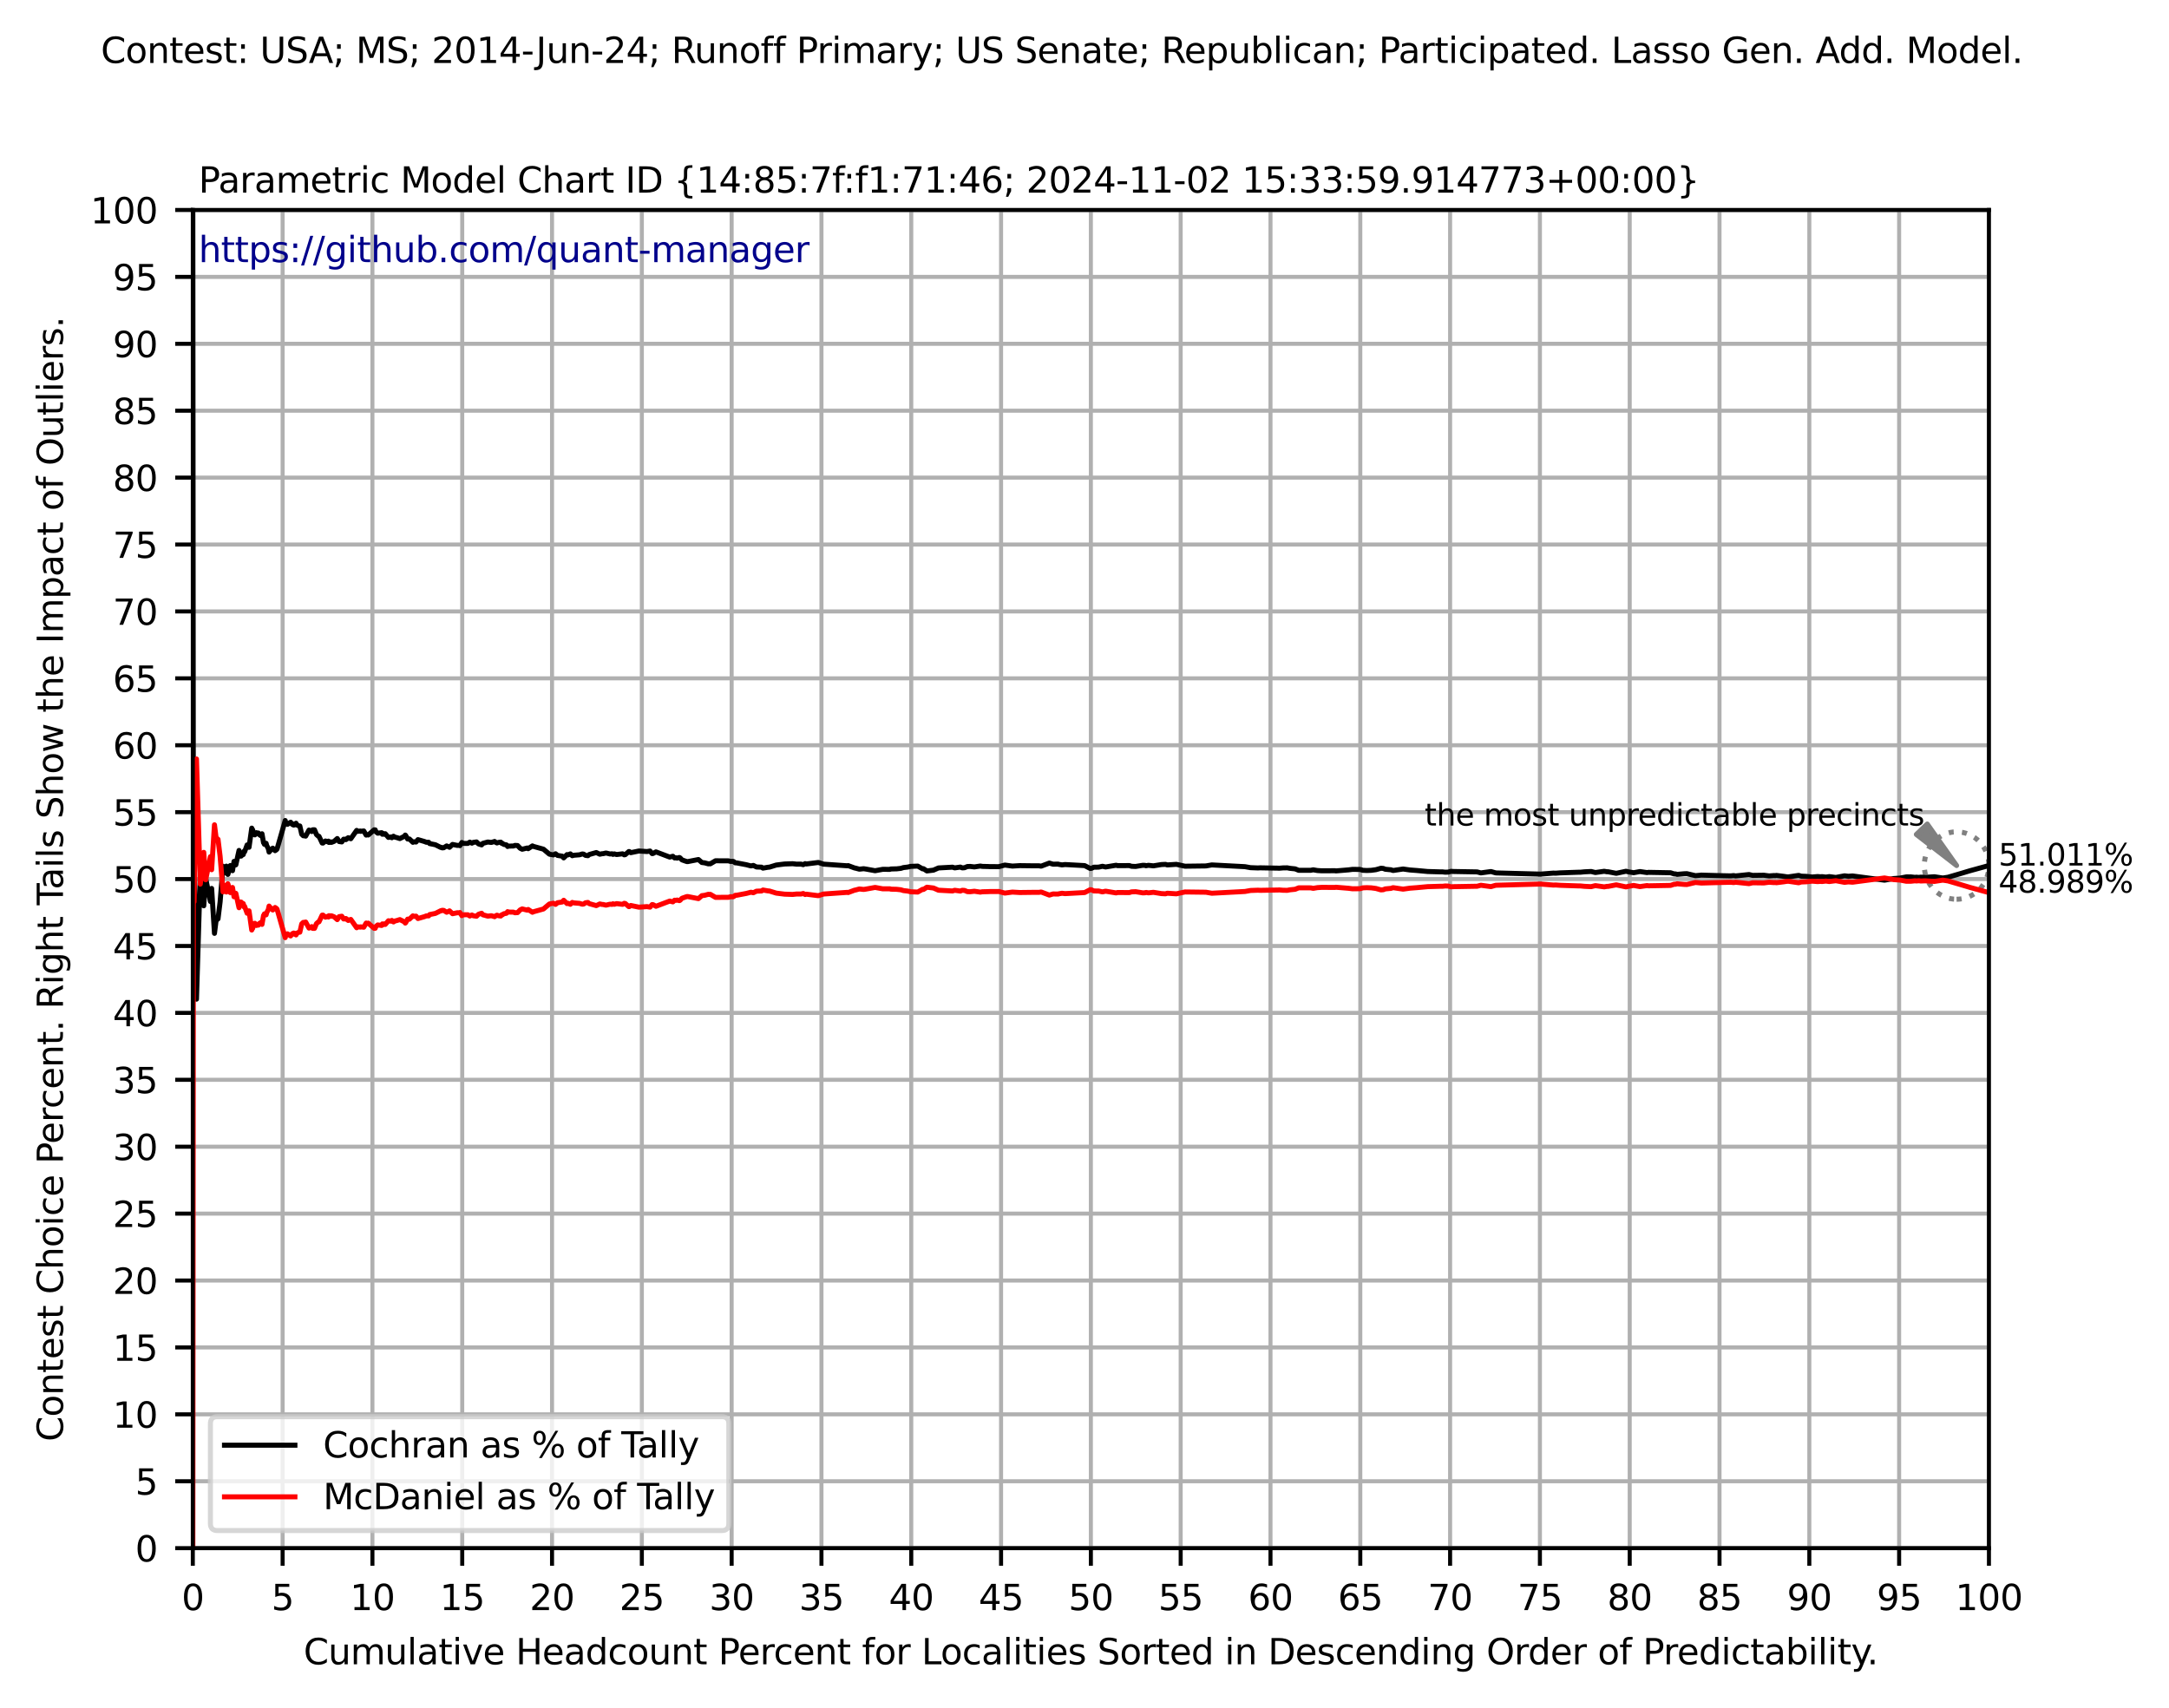 <?xml version="1.0" encoding="utf-8" standalone="no"?>
<!DOCTYPE svg PUBLIC "-//W3C//DTD SVG 1.1//EN"
  "http://www.w3.org/Graphics/SVG/1.1/DTD/svg11.dtd">
<svg xmlns:xlink="http://www.w3.org/1999/xlink" width="431.258pt" height="339.621pt" viewBox="0 0 431.258 339.621" xmlns="http://www.w3.org/2000/svg" version="1.1">
 <defs>
  <style type="text/css">*{stroke-linejoin: round; stroke-linecap: butt}</style>
 </defs>
 <g id="figure_1">
  <g id="patch_1">
   <path d="M 0 339.621 
L 431.258 339.621 
L 431.258 0 
L 0 0 
z
" style="fill: #ffffff"/>
  </g>
  <g id="axes_1">
   <g id="patch_2">
    <path d="M 38.336 307.872 
L 395.456 307.872 
L 395.456 41.76 
L 38.336 41.76 
z
" style="fill: #ffffff"/>
   </g>
   <g id="patch_3">
    <path d="M 389.027 178.83 
C 390.732 178.83 392.367 178.124 393.573 176.866 
C 394.778 175.609 395.456 173.903 395.456 172.124 
C 395.456 170.346 394.778 168.64 393.573 167.383 
C 392.367 166.125 390.732 165.418 389.027 165.418 
C 387.323 165.418 385.687 166.125 384.482 167.383 
C 383.277 168.64 382.599 170.346 382.599 172.124 
C 382.599 173.903 383.277 175.609 384.482 176.866 
C 385.687 178.124 387.323 178.83 389.027 178.83 
L 389.027 178.83 
z
" clip-path="url(#p54e3a9ec6b)" style="fill: none; stroke-dasharray: 1,1.65; stroke-dashoffset: 0; stroke: #808080; stroke-linejoin: miter"/>
   </g>
   <g id="matplotlib.axis_1">
    <g id="xtick_1">
     <g id="line2d_1">
      <path d="M 38.336 307.872 
L 38.336 41.76 
" clip-path="url(#p54e3a9ec6b)" style="fill: none; stroke: #b0b0b0; stroke-width: 0.8; stroke-linecap: square"/>
     </g>
     <g id="line2d_2">
      <defs>
       <path id="m5d2cdecd94" d="M 0 0 
L 0 3.5 
" style="stroke: #000000; stroke-width: 0.8"/>
      </defs>
      <g>
       <use xlink:href="#m5d2cdecd94" x="38.336" y="307.872" style="stroke: #000000; stroke-width: 0.8"/>
      </g>
     </g>
     <g id="text_1">
      <!-- 0 -->
      <g transform="translate(36.109 320.191) scale(0.07 -0.07)">
       <defs>
        <path id="DejaVuSans-30" d="M 2034 4250 
Q 1547 4250 1301 3770 
Q 1056 3291 1056 2328 
Q 1056 1369 1301 889 
Q 1547 409 2034 409 
Q 2525 409 2770 889 
Q 3016 1369 3016 2328 
Q 3016 3291 2770 3770 
Q 2525 4250 2034 4250 
z
M 2034 4750 
Q 2819 4750 3233 4129 
Q 3647 3509 3647 2328 
Q 3647 1150 3233 529 
Q 2819 -91 2034 -91 
Q 1250 -91 836 529 
Q 422 1150 422 2328 
Q 422 3509 836 4129 
Q 1250 4750 2034 4750 
z
" transform="scale(0.016)"/>
       </defs>
       <use xlink:href="#DejaVuSans-30"/>
      </g>
     </g>
    </g>
    <g id="xtick_2">
     <g id="line2d_3">
      <path d="M 56.192 307.872 
L 56.192 41.76 
" clip-path="url(#p54e3a9ec6b)" style="fill: none; stroke: #b0b0b0; stroke-width: 0.8; stroke-linecap: square"/>
     </g>
     <g id="line2d_4">
      <g>
       <use xlink:href="#m5d2cdecd94" x="56.192" y="307.872" style="stroke: #000000; stroke-width: 0.8"/>
      </g>
     </g>
     <g id="text_2">
      <!-- 5 -->
      <g transform="translate(53.965 320.191) scale(0.07 -0.07)">
       <defs>
        <path id="DejaVuSans-35" d="M 691 4666 
L 3169 4666 
L 3169 4134 
L 1269 4134 
L 1269 2991 
Q 1406 3038 1543 3061 
Q 1681 3084 1819 3084 
Q 2600 3084 3056 2656 
Q 3513 2228 3513 1497 
Q 3513 744 3044 326 
Q 2575 -91 1722 -91 
Q 1428 -91 1123 -41 
Q 819 9 494 109 
L 494 744 
Q 775 591 1075 516 
Q 1375 441 1709 441 
Q 2250 441 2565 725 
Q 2881 1009 2881 1497 
Q 2881 1984 2565 2268 
Q 2250 2553 1709 2553 
Q 1456 2553 1204 2497 
Q 953 2441 691 2322 
L 691 4666 
z
" transform="scale(0.016)"/>
       </defs>
       <use xlink:href="#DejaVuSans-35"/>
      </g>
     </g>
    </g>
    <g id="xtick_3">
     <g id="line2d_5">
      <path d="M 74.048 307.872 
L 74.048 41.76 
" clip-path="url(#p54e3a9ec6b)" style="fill: none; stroke: #b0b0b0; stroke-width: 0.8; stroke-linecap: square"/>
     </g>
     <g id="line2d_6">
      <g>
       <use xlink:href="#m5d2cdecd94" x="74.048" y="307.872" style="stroke: #000000; stroke-width: 0.8"/>
      </g>
     </g>
     <g id="text_3">
      <!-- 10 -->
      <g transform="translate(69.594 320.191) scale(0.07 -0.07)">
       <defs>
        <path id="DejaVuSans-31" d="M 794 531 
L 1825 531 
L 1825 4091 
L 703 3866 
L 703 4441 
L 1819 4666 
L 2450 4666 
L 2450 531 
L 3481 531 
L 3481 0 
L 794 0 
L 794 531 
z
" transform="scale(0.016)"/>
       </defs>
       <use xlink:href="#DejaVuSans-31"/>
       <use xlink:href="#DejaVuSans-30" x="63.623"/>
      </g>
     </g>
    </g>
    <g id="xtick_4">
     <g id="line2d_7">
      <path d="M 91.904 307.872 
L 91.904 41.76 
" clip-path="url(#p54e3a9ec6b)" style="fill: none; stroke: #b0b0b0; stroke-width: 0.8; stroke-linecap: square"/>
     </g>
     <g id="line2d_8">
      <g>
       <use xlink:href="#m5d2cdecd94" x="91.904" y="307.872" style="stroke: #000000; stroke-width: 0.8"/>
      </g>
     </g>
     <g id="text_4">
      <!-- 15 -->
      <g transform="translate(87.45 320.191) scale(0.07 -0.07)">
       <use xlink:href="#DejaVuSans-31"/>
       <use xlink:href="#DejaVuSans-35" x="63.623"/>
      </g>
     </g>
    </g>
    <g id="xtick_5">
     <g id="line2d_9">
      <path d="M 109.76 307.872 
L 109.76 41.76 
" clip-path="url(#p54e3a9ec6b)" style="fill: none; stroke: #b0b0b0; stroke-width: 0.8; stroke-linecap: square"/>
     </g>
     <g id="line2d_10">
      <g>
       <use xlink:href="#m5d2cdecd94" x="109.76" y="307.872" style="stroke: #000000; stroke-width: 0.8"/>
      </g>
     </g>
     <g id="text_5">
      <!-- 20 -->
      <g transform="translate(105.306 320.191) scale(0.07 -0.07)">
       <defs>
        <path id="DejaVuSans-32" d="M 1228 531 
L 3431 531 
L 3431 0 
L 469 0 
L 469 531 
Q 828 903 1448 1529 
Q 2069 2156 2228 2338 
Q 2531 2678 2651 2914 
Q 2772 3150 2772 3378 
Q 2772 3750 2511 3984 
Q 2250 4219 1831 4219 
Q 1534 4219 1204 4116 
Q 875 4013 500 3803 
L 500 4441 
Q 881 4594 1212 4672 
Q 1544 4750 1819 4750 
Q 2544 4750 2975 4387 
Q 3406 4025 3406 3419 
Q 3406 3131 3298 2873 
Q 3191 2616 2906 2266 
Q 2828 2175 2409 1742 
Q 1991 1309 1228 531 
z
" transform="scale(0.016)"/>
       </defs>
       <use xlink:href="#DejaVuSans-32"/>
       <use xlink:href="#DejaVuSans-30" x="63.623"/>
      </g>
     </g>
    </g>
    <g id="xtick_6">
     <g id="line2d_11">
      <path d="M 127.616 307.872 
L 127.616 41.76 
" clip-path="url(#p54e3a9ec6b)" style="fill: none; stroke: #b0b0b0; stroke-width: 0.8; stroke-linecap: square"/>
     </g>
     <g id="line2d_12">
      <g>
       <use xlink:href="#m5d2cdecd94" x="127.616" y="307.872" style="stroke: #000000; stroke-width: 0.8"/>
      </g>
     </g>
     <g id="text_6">
      <!-- 25 -->
      <g transform="translate(123.162 320.191) scale(0.07 -0.07)">
       <use xlink:href="#DejaVuSans-32"/>
       <use xlink:href="#DejaVuSans-35" x="63.623"/>
      </g>
     </g>
    </g>
    <g id="xtick_7">
     <g id="line2d_13">
      <path d="M 145.472 307.872 
L 145.472 41.76 
" clip-path="url(#p54e3a9ec6b)" style="fill: none; stroke: #b0b0b0; stroke-width: 0.8; stroke-linecap: square"/>
     </g>
     <g id="line2d_14">
      <g>
       <use xlink:href="#m5d2cdecd94" x="145.472" y="307.872" style="stroke: #000000; stroke-width: 0.8"/>
      </g>
     </g>
     <g id="text_7">
      <!-- 30 -->
      <g transform="translate(141.018 320.191) scale(0.07 -0.07)">
       <defs>
        <path id="DejaVuSans-33" d="M 2597 2516 
Q 3050 2419 3304 2112 
Q 3559 1806 3559 1356 
Q 3559 666 3084 287 
Q 2609 -91 1734 -91 
Q 1441 -91 1130 -33 
Q 819 25 488 141 
L 488 750 
Q 750 597 1062 519 
Q 1375 441 1716 441 
Q 2309 441 2620 675 
Q 2931 909 2931 1356 
Q 2931 1769 2642 2001 
Q 2353 2234 1838 2234 
L 1294 2234 
L 1294 2753 
L 1863 2753 
Q 2328 2753 2575 2939 
Q 2822 3125 2822 3475 
Q 2822 3834 2567 4026 
Q 2313 4219 1838 4219 
Q 1578 4219 1281 4162 
Q 984 4106 628 3988 
L 628 4550 
Q 988 4650 1302 4700 
Q 1616 4750 1894 4750 
Q 2613 4750 3031 4423 
Q 3450 4097 3450 3541 
Q 3450 3153 3228 2886 
Q 3006 2619 2597 2516 
z
" transform="scale(0.016)"/>
       </defs>
       <use xlink:href="#DejaVuSans-33"/>
       <use xlink:href="#DejaVuSans-30" x="63.623"/>
      </g>
     </g>
    </g>
    <g id="xtick_8">
     <g id="line2d_15">
      <path d="M 163.328 307.872 
L 163.328 41.76 
" clip-path="url(#p54e3a9ec6b)" style="fill: none; stroke: #b0b0b0; stroke-width: 0.8; stroke-linecap: square"/>
     </g>
     <g id="line2d_16">
      <g>
       <use xlink:href="#m5d2cdecd94" x="163.328" y="307.872" style="stroke: #000000; stroke-width: 0.8"/>
      </g>
     </g>
     <g id="text_8">
      <!-- 35 -->
      <g transform="translate(158.874 320.191) scale(0.07 -0.07)">
       <use xlink:href="#DejaVuSans-33"/>
       <use xlink:href="#DejaVuSans-35" x="63.623"/>
      </g>
     </g>
    </g>
    <g id="xtick_9">
     <g id="line2d_17">
      <path d="M 181.184 307.872 
L 181.184 41.76 
" clip-path="url(#p54e3a9ec6b)" style="fill: none; stroke: #b0b0b0; stroke-width: 0.8; stroke-linecap: square"/>
     </g>
     <g id="line2d_18">
      <g>
       <use xlink:href="#m5d2cdecd94" x="181.184" y="307.872" style="stroke: #000000; stroke-width: 0.8"/>
      </g>
     </g>
     <g id="text_9">
      <!-- 40 -->
      <g transform="translate(176.73 320.191) scale(0.07 -0.07)">
       <defs>
        <path id="DejaVuSans-34" d="M 2419 4116 
L 825 1625 
L 2419 1625 
L 2419 4116 
z
M 2253 4666 
L 3047 4666 
L 3047 1625 
L 3713 1625 
L 3713 1100 
L 3047 1100 
L 3047 0 
L 2419 0 
L 2419 1100 
L 313 1100 
L 313 1709 
L 2253 4666 
z
" transform="scale(0.016)"/>
       </defs>
       <use xlink:href="#DejaVuSans-34"/>
       <use xlink:href="#DejaVuSans-30" x="63.623"/>
      </g>
     </g>
    </g>
    <g id="xtick_10">
     <g id="line2d_19">
      <path d="M 199.04 307.872 
L 199.04 41.76 
" clip-path="url(#p54e3a9ec6b)" style="fill: none; stroke: #b0b0b0; stroke-width: 0.8; stroke-linecap: square"/>
     </g>
     <g id="line2d_20">
      <g>
       <use xlink:href="#m5d2cdecd94" x="199.04" y="307.872" style="stroke: #000000; stroke-width: 0.8"/>
      </g>
     </g>
     <g id="text_10">
      <!-- 45 -->
      <g transform="translate(194.586 320.191) scale(0.07 -0.07)">
       <use xlink:href="#DejaVuSans-34"/>
       <use xlink:href="#DejaVuSans-35" x="63.623"/>
      </g>
     </g>
    </g>
    <g id="xtick_11">
     <g id="line2d_21">
      <path d="M 216.896 307.872 
L 216.896 41.76 
" clip-path="url(#p54e3a9ec6b)" style="fill: none; stroke: #b0b0b0; stroke-width: 0.8; stroke-linecap: square"/>
     </g>
     <g id="line2d_22">
      <g>
       <use xlink:href="#m5d2cdecd94" x="216.896" y="307.872" style="stroke: #000000; stroke-width: 0.8"/>
      </g>
     </g>
     <g id="text_11">
      <!-- 50 -->
      <g transform="translate(212.442 320.191) scale(0.07 -0.07)">
       <use xlink:href="#DejaVuSans-35"/>
       <use xlink:href="#DejaVuSans-30" x="63.623"/>
      </g>
     </g>
    </g>
    <g id="xtick_12">
     <g id="line2d_23">
      <path d="M 234.752 307.872 
L 234.752 41.76 
" clip-path="url(#p54e3a9ec6b)" style="fill: none; stroke: #b0b0b0; stroke-width: 0.8; stroke-linecap: square"/>
     </g>
     <g id="line2d_24">
      <g>
       <use xlink:href="#m5d2cdecd94" x="234.752" y="307.872" style="stroke: #000000; stroke-width: 0.8"/>
      </g>
     </g>
     <g id="text_12">
      <!-- 55 -->
      <g transform="translate(230.298 320.191) scale(0.07 -0.07)">
       <use xlink:href="#DejaVuSans-35"/>
       <use xlink:href="#DejaVuSans-35" x="63.623"/>
      </g>
     </g>
    </g>
    <g id="xtick_13">
     <g id="line2d_25">
      <path d="M 252.608 307.872 
L 252.608 41.76 
" clip-path="url(#p54e3a9ec6b)" style="fill: none; stroke: #b0b0b0; stroke-width: 0.8; stroke-linecap: square"/>
     </g>
     <g id="line2d_26">
      <g>
       <use xlink:href="#m5d2cdecd94" x="252.608" y="307.872" style="stroke: #000000; stroke-width: 0.8"/>
      </g>
     </g>
     <g id="text_13">
      <!-- 60 -->
      <g transform="translate(248.154 320.191) scale(0.07 -0.07)">
       <defs>
        <path id="DejaVuSans-36" d="M 2113 2584 
Q 1688 2584 1439 2293 
Q 1191 2003 1191 1497 
Q 1191 994 1439 701 
Q 1688 409 2113 409 
Q 2538 409 2786 701 
Q 3034 994 3034 1497 
Q 3034 2003 2786 2293 
Q 2538 2584 2113 2584 
z
M 3366 4563 
L 3366 3988 
Q 3128 4100 2886 4159 
Q 2644 4219 2406 4219 
Q 1781 4219 1451 3797 
Q 1122 3375 1075 2522 
Q 1259 2794 1537 2939 
Q 1816 3084 2150 3084 
Q 2853 3084 3261 2657 
Q 3669 2231 3669 1497 
Q 3669 778 3244 343 
Q 2819 -91 2113 -91 
Q 1303 -91 875 529 
Q 447 1150 447 2328 
Q 447 3434 972 4092 
Q 1497 4750 2381 4750 
Q 2619 4750 2861 4703 
Q 3103 4656 3366 4563 
z
" transform="scale(0.016)"/>
       </defs>
       <use xlink:href="#DejaVuSans-36"/>
       <use xlink:href="#DejaVuSans-30" x="63.623"/>
      </g>
     </g>
    </g>
    <g id="xtick_14">
     <g id="line2d_27">
      <path d="M 270.464 307.872 
L 270.464 41.76 
" clip-path="url(#p54e3a9ec6b)" style="fill: none; stroke: #b0b0b0; stroke-width: 0.8; stroke-linecap: square"/>
     </g>
     <g id="line2d_28">
      <g>
       <use xlink:href="#m5d2cdecd94" x="270.464" y="307.872" style="stroke: #000000; stroke-width: 0.8"/>
      </g>
     </g>
     <g id="text_14">
      <!-- 65 -->
      <g transform="translate(266.01 320.191) scale(0.07 -0.07)">
       <use xlink:href="#DejaVuSans-36"/>
       <use xlink:href="#DejaVuSans-35" x="63.623"/>
      </g>
     </g>
    </g>
    <g id="xtick_15">
     <g id="line2d_29">
      <path d="M 288.32 307.872 
L 288.32 41.76 
" clip-path="url(#p54e3a9ec6b)" style="fill: none; stroke: #b0b0b0; stroke-width: 0.8; stroke-linecap: square"/>
     </g>
     <g id="line2d_30">
      <g>
       <use xlink:href="#m5d2cdecd94" x="288.32" y="307.872" style="stroke: #000000; stroke-width: 0.8"/>
      </g>
     </g>
     <g id="text_15">
      <!-- 70 -->
      <g transform="translate(283.866 320.191) scale(0.07 -0.07)">
       <defs>
        <path id="DejaVuSans-37" d="M 525 4666 
L 3525 4666 
L 3525 4397 
L 1831 0 
L 1172 0 
L 2766 4134 
L 525 4134 
L 525 4666 
z
" transform="scale(0.016)"/>
       </defs>
       <use xlink:href="#DejaVuSans-37"/>
       <use xlink:href="#DejaVuSans-30" x="63.623"/>
      </g>
     </g>
    </g>
    <g id="xtick_16">
     <g id="line2d_31">
      <path d="M 306.176 307.872 
L 306.176 41.76 
" clip-path="url(#p54e3a9ec6b)" style="fill: none; stroke: #b0b0b0; stroke-width: 0.8; stroke-linecap: square"/>
     </g>
     <g id="line2d_32">
      <g>
       <use xlink:href="#m5d2cdecd94" x="306.176" y="307.872" style="stroke: #000000; stroke-width: 0.8"/>
      </g>
     </g>
     <g id="text_16">
      <!-- 75 -->
      <g transform="translate(301.722 320.191) scale(0.07 -0.07)">
       <use xlink:href="#DejaVuSans-37"/>
       <use xlink:href="#DejaVuSans-35" x="63.623"/>
      </g>
     </g>
    </g>
    <g id="xtick_17">
     <g id="line2d_33">
      <path d="M 324.032 307.872 
L 324.032 41.76 
" clip-path="url(#p54e3a9ec6b)" style="fill: none; stroke: #b0b0b0; stroke-width: 0.8; stroke-linecap: square"/>
     </g>
     <g id="line2d_34">
      <g>
       <use xlink:href="#m5d2cdecd94" x="324.032" y="307.872" style="stroke: #000000; stroke-width: 0.8"/>
      </g>
     </g>
     <g id="text_17">
      <!-- 80 -->
      <g transform="translate(319.578 320.191) scale(0.07 -0.07)">
       <defs>
        <path id="DejaVuSans-38" d="M 2034 2216 
Q 1584 2216 1326 1975 
Q 1069 1734 1069 1313 
Q 1069 891 1326 650 
Q 1584 409 2034 409 
Q 2484 409 2743 651 
Q 3003 894 3003 1313 
Q 3003 1734 2745 1975 
Q 2488 2216 2034 2216 
z
M 1403 2484 
Q 997 2584 770 2862 
Q 544 3141 544 3541 
Q 544 4100 942 4425 
Q 1341 4750 2034 4750 
Q 2731 4750 3128 4425 
Q 3525 4100 3525 3541 
Q 3525 3141 3298 2862 
Q 3072 2584 2669 2484 
Q 3125 2378 3379 2068 
Q 3634 1759 3634 1313 
Q 3634 634 3220 271 
Q 2806 -91 2034 -91 
Q 1263 -91 848 271 
Q 434 634 434 1313 
Q 434 1759 690 2068 
Q 947 2378 1403 2484 
z
M 1172 3481 
Q 1172 3119 1398 2916 
Q 1625 2713 2034 2713 
Q 2441 2713 2670 2916 
Q 2900 3119 2900 3481 
Q 2900 3844 2670 4047 
Q 2441 4250 2034 4250 
Q 1625 4250 1398 4047 
Q 1172 3844 1172 3481 
z
" transform="scale(0.016)"/>
       </defs>
       <use xlink:href="#DejaVuSans-38"/>
       <use xlink:href="#DejaVuSans-30" x="63.623"/>
      </g>
     </g>
    </g>
    <g id="xtick_18">
     <g id="line2d_35">
      <path d="M 341.888 307.872 
L 341.888 41.76 
" clip-path="url(#p54e3a9ec6b)" style="fill: none; stroke: #b0b0b0; stroke-width: 0.8; stroke-linecap: square"/>
     </g>
     <g id="line2d_36">
      <g>
       <use xlink:href="#m5d2cdecd94" x="341.888" y="307.872" style="stroke: #000000; stroke-width: 0.8"/>
      </g>
     </g>
     <g id="text_18">
      <!-- 85 -->
      <g transform="translate(337.434 320.191) scale(0.07 -0.07)">
       <use xlink:href="#DejaVuSans-38"/>
       <use xlink:href="#DejaVuSans-35" x="63.623"/>
      </g>
     </g>
    </g>
    <g id="xtick_19">
     <g id="line2d_37">
      <path d="M 359.744 307.872 
L 359.744 41.76 
" clip-path="url(#p54e3a9ec6b)" style="fill: none; stroke: #b0b0b0; stroke-width: 0.8; stroke-linecap: square"/>
     </g>
     <g id="line2d_38">
      <g>
       <use xlink:href="#m5d2cdecd94" x="359.744" y="307.872" style="stroke: #000000; stroke-width: 0.8"/>
      </g>
     </g>
     <g id="text_19">
      <!-- 90 -->
      <g transform="translate(355.29 320.191) scale(0.07 -0.07)">
       <defs>
        <path id="DejaVuSans-39" d="M 703 97 
L 703 672 
Q 941 559 1184 500 
Q 1428 441 1663 441 
Q 2288 441 2617 861 
Q 2947 1281 2994 2138 
Q 2813 1869 2534 1725 
Q 2256 1581 1919 1581 
Q 1219 1581 811 2004 
Q 403 2428 403 3163 
Q 403 3881 828 4315 
Q 1253 4750 1959 4750 
Q 2769 4750 3195 4129 
Q 3622 3509 3622 2328 
Q 3622 1225 3098 567 
Q 2575 -91 1691 -91 
Q 1453 -91 1209 -44 
Q 966 3 703 97 
z
M 1959 2075 
Q 2384 2075 2632 2365 
Q 2881 2656 2881 3163 
Q 2881 3666 2632 3958 
Q 2384 4250 1959 4250 
Q 1534 4250 1286 3958 
Q 1038 3666 1038 3163 
Q 1038 2656 1286 2365 
Q 1534 2075 1959 2075 
z
" transform="scale(0.016)"/>
       </defs>
       <use xlink:href="#DejaVuSans-39"/>
       <use xlink:href="#DejaVuSans-30" x="63.623"/>
      </g>
     </g>
    </g>
    <g id="xtick_20">
     <g id="line2d_39">
      <path d="M 377.6 307.872 
L 377.6 41.76 
" clip-path="url(#p54e3a9ec6b)" style="fill: none; stroke: #b0b0b0; stroke-width: 0.8; stroke-linecap: square"/>
     </g>
     <g id="line2d_40">
      <g>
       <use xlink:href="#m5d2cdecd94" x="377.6" y="307.872" style="stroke: #000000; stroke-width: 0.8"/>
      </g>
     </g>
     <g id="text_20">
      <!-- 95 -->
      <g transform="translate(373.146 320.191) scale(0.07 -0.07)">
       <use xlink:href="#DejaVuSans-39"/>
       <use xlink:href="#DejaVuSans-35" x="63.623"/>
      </g>
     </g>
    </g>
    <g id="xtick_21">
     <g id="line2d_41">
      <path d="M 395.456 307.872 
L 395.456 41.76 
" clip-path="url(#p54e3a9ec6b)" style="fill: none; stroke: #b0b0b0; stroke-width: 0.8; stroke-linecap: square"/>
     </g>
     <g id="line2d_42">
      <g>
       <use xlink:href="#m5d2cdecd94" x="395.456" y="307.872" style="stroke: #000000; stroke-width: 0.8"/>
      </g>
     </g>
     <g id="text_21">
      <!-- 100 -->
      <g transform="translate(388.775 320.191) scale(0.07 -0.07)">
       <use xlink:href="#DejaVuSans-31"/>
       <use xlink:href="#DejaVuSans-30" x="63.623"/>
       <use xlink:href="#DejaVuSans-30" x="127.246"/>
      </g>
     </g>
    </g>
    <g id="text_22">
     <!-- Cumulative Headcount Percent for Localities Sorted in Descending Order of Predictability. -->
     <g transform="translate(60.367 330.966) scale(0.07 -0.07)">
      <defs>
       <path id="DejaVuSans-43" d="M 4122 4306 
L 4122 3641 
Q 3803 3938 3442 4084 
Q 3081 4231 2675 4231 
Q 1875 4231 1450 3742 
Q 1025 3253 1025 2328 
Q 1025 1406 1450 917 
Q 1875 428 2675 428 
Q 3081 428 3442 575 
Q 3803 722 4122 1019 
L 4122 359 
Q 3791 134 3420 21 
Q 3050 -91 2638 -91 
Q 1578 -91 968 557 
Q 359 1206 359 2328 
Q 359 3453 968 4101 
Q 1578 4750 2638 4750 
Q 3056 4750 3426 4639 
Q 3797 4528 4122 4306 
z
" transform="scale(0.016)"/>
       <path id="DejaVuSans-75" d="M 544 1381 
L 544 3500 
L 1119 3500 
L 1119 1403 
Q 1119 906 1312 657 
Q 1506 409 1894 409 
Q 2359 409 2629 706 
Q 2900 1003 2900 1516 
L 2900 3500 
L 3475 3500 
L 3475 0 
L 2900 0 
L 2900 538 
Q 2691 219 2414 64 
Q 2138 -91 1772 -91 
Q 1169 -91 856 284 
Q 544 659 544 1381 
z
M 1991 3584 
L 1991 3584 
z
" transform="scale(0.016)"/>
       <path id="DejaVuSans-6d" d="M 3328 2828 
Q 3544 3216 3844 3400 
Q 4144 3584 4550 3584 
Q 5097 3584 5394 3201 
Q 5691 2819 5691 2113 
L 5691 0 
L 5113 0 
L 5113 2094 
Q 5113 2597 4934 2840 
Q 4756 3084 4391 3084 
Q 3944 3084 3684 2787 
Q 3425 2491 3425 1978 
L 3425 0 
L 2847 0 
L 2847 2094 
Q 2847 2600 2669 2842 
Q 2491 3084 2119 3084 
Q 1678 3084 1418 2786 
Q 1159 2488 1159 1978 
L 1159 0 
L 581 0 
L 581 3500 
L 1159 3500 
L 1159 2956 
Q 1356 3278 1631 3431 
Q 1906 3584 2284 3584 
Q 2666 3584 2933 3390 
Q 3200 3197 3328 2828 
z
" transform="scale(0.016)"/>
       <path id="DejaVuSans-6c" d="M 603 4863 
L 1178 4863 
L 1178 0 
L 603 0 
L 603 4863 
z
" transform="scale(0.016)"/>
       <path id="DejaVuSans-61" d="M 2194 1759 
Q 1497 1759 1228 1600 
Q 959 1441 959 1056 
Q 959 750 1161 570 
Q 1363 391 1709 391 
Q 2188 391 2477 730 
Q 2766 1069 2766 1631 
L 2766 1759 
L 2194 1759 
z
M 3341 1997 
L 3341 0 
L 2766 0 
L 2766 531 
Q 2569 213 2275 61 
Q 1981 -91 1556 -91 
Q 1019 -91 701 211 
Q 384 513 384 1019 
Q 384 1609 779 1909 
Q 1175 2209 1959 2209 
L 2766 2209 
L 2766 2266 
Q 2766 2663 2505 2880 
Q 2244 3097 1772 3097 
Q 1472 3097 1187 3025 
Q 903 2953 641 2809 
L 641 3341 
Q 956 3463 1253 3523 
Q 1550 3584 1831 3584 
Q 2591 3584 2966 3190 
Q 3341 2797 3341 1997 
z
" transform="scale(0.016)"/>
       <path id="DejaVuSans-74" d="M 1172 4494 
L 1172 3500 
L 2356 3500 
L 2356 3053 
L 1172 3053 
L 1172 1153 
Q 1172 725 1289 603 
Q 1406 481 1766 481 
L 2356 481 
L 2356 0 
L 1766 0 
Q 1100 0 847 248 
Q 594 497 594 1153 
L 594 3053 
L 172 3053 
L 172 3500 
L 594 3500 
L 594 4494 
L 1172 4494 
z
" transform="scale(0.016)"/>
       <path id="DejaVuSans-69" d="M 603 3500 
L 1178 3500 
L 1178 0 
L 603 0 
L 603 3500 
z
M 603 4863 
L 1178 4863 
L 1178 4134 
L 603 4134 
L 603 4863 
z
" transform="scale(0.016)"/>
       <path id="DejaVuSans-76" d="M 191 3500 
L 800 3500 
L 1894 563 
L 2988 3500 
L 3597 3500 
L 2284 0 
L 1503 0 
L 191 3500 
z
" transform="scale(0.016)"/>
       <path id="DejaVuSans-65" d="M 3597 1894 
L 3597 1613 
L 953 1613 
Q 991 1019 1311 708 
Q 1631 397 2203 397 
Q 2534 397 2845 478 
Q 3156 559 3463 722 
L 3463 178 
Q 3153 47 2828 -22 
Q 2503 -91 2169 -91 
Q 1331 -91 842 396 
Q 353 884 353 1716 
Q 353 2575 817 3079 
Q 1281 3584 2069 3584 
Q 2775 3584 3186 3129 
Q 3597 2675 3597 1894 
z
M 3022 2063 
Q 3016 2534 2758 2815 
Q 2500 3097 2075 3097 
Q 1594 3097 1305 2825 
Q 1016 2553 972 2059 
L 3022 2063 
z
" transform="scale(0.016)"/>
       <path id="DejaVuSans-20" transform="scale(0.016)"/>
       <path id="DejaVuSans-48" d="M 628 4666 
L 1259 4666 
L 1259 2753 
L 3553 2753 
L 3553 4666 
L 4184 4666 
L 4184 0 
L 3553 0 
L 3553 2222 
L 1259 2222 
L 1259 0 
L 628 0 
L 628 4666 
z
" transform="scale(0.016)"/>
       <path id="DejaVuSans-64" d="M 2906 2969 
L 2906 4863 
L 3481 4863 
L 3481 0 
L 2906 0 
L 2906 525 
Q 2725 213 2448 61 
Q 2172 -91 1784 -91 
Q 1150 -91 751 415 
Q 353 922 353 1747 
Q 353 2572 751 3078 
Q 1150 3584 1784 3584 
Q 2172 3584 2448 3432 
Q 2725 3281 2906 2969 
z
M 947 1747 
Q 947 1113 1208 752 
Q 1469 391 1925 391 
Q 2381 391 2643 752 
Q 2906 1113 2906 1747 
Q 2906 2381 2643 2742 
Q 2381 3103 1925 3103 
Q 1469 3103 1208 2742 
Q 947 2381 947 1747 
z
" transform="scale(0.016)"/>
       <path id="DejaVuSans-63" d="M 3122 3366 
L 3122 2828 
Q 2878 2963 2633 3030 
Q 2388 3097 2138 3097 
Q 1578 3097 1268 2742 
Q 959 2388 959 1747 
Q 959 1106 1268 751 
Q 1578 397 2138 397 
Q 2388 397 2633 464 
Q 2878 531 3122 666 
L 3122 134 
Q 2881 22 2623 -34 
Q 2366 -91 2075 -91 
Q 1284 -91 818 406 
Q 353 903 353 1747 
Q 353 2603 823 3093 
Q 1294 3584 2113 3584 
Q 2378 3584 2631 3529 
Q 2884 3475 3122 3366 
z
" transform="scale(0.016)"/>
       <path id="DejaVuSans-6f" d="M 1959 3097 
Q 1497 3097 1228 2736 
Q 959 2375 959 1747 
Q 959 1119 1226 758 
Q 1494 397 1959 397 
Q 2419 397 2687 759 
Q 2956 1122 2956 1747 
Q 2956 2369 2687 2733 
Q 2419 3097 1959 3097 
z
M 1959 3584 
Q 2709 3584 3137 3096 
Q 3566 2609 3566 1747 
Q 3566 888 3137 398 
Q 2709 -91 1959 -91 
Q 1206 -91 779 398 
Q 353 888 353 1747 
Q 353 2609 779 3096 
Q 1206 3584 1959 3584 
z
" transform="scale(0.016)"/>
       <path id="DejaVuSans-6e" d="M 3513 2113 
L 3513 0 
L 2938 0 
L 2938 2094 
Q 2938 2591 2744 2837 
Q 2550 3084 2163 3084 
Q 1697 3084 1428 2787 
Q 1159 2491 1159 1978 
L 1159 0 
L 581 0 
L 581 3500 
L 1159 3500 
L 1159 2956 
Q 1366 3272 1645 3428 
Q 1925 3584 2291 3584 
Q 2894 3584 3203 3211 
Q 3513 2838 3513 2113 
z
" transform="scale(0.016)"/>
       <path id="DejaVuSans-50" d="M 1259 4147 
L 1259 2394 
L 2053 2394 
Q 2494 2394 2734 2622 
Q 2975 2850 2975 3272 
Q 2975 3691 2734 3919 
Q 2494 4147 2053 4147 
L 1259 4147 
z
M 628 4666 
L 2053 4666 
Q 2838 4666 3239 4311 
Q 3641 3956 3641 3272 
Q 3641 2581 3239 2228 
Q 2838 1875 2053 1875 
L 1259 1875 
L 1259 0 
L 628 0 
L 628 4666 
z
" transform="scale(0.016)"/>
       <path id="DejaVuSans-72" d="M 2631 2963 
Q 2534 3019 2420 3045 
Q 2306 3072 2169 3072 
Q 1681 3072 1420 2755 
Q 1159 2438 1159 1844 
L 1159 0 
L 581 0 
L 581 3500 
L 1159 3500 
L 1159 2956 
Q 1341 3275 1631 3429 
Q 1922 3584 2338 3584 
Q 2397 3584 2469 3576 
Q 2541 3569 2628 3553 
L 2631 2963 
z
" transform="scale(0.016)"/>
       <path id="DejaVuSans-66" d="M 2375 4863 
L 2375 4384 
L 1825 4384 
Q 1516 4384 1395 4259 
Q 1275 4134 1275 3809 
L 1275 3500 
L 2222 3500 
L 2222 3053 
L 1275 3053 
L 1275 0 
L 697 0 
L 697 3053 
L 147 3053 
L 147 3500 
L 697 3500 
L 697 3744 
Q 697 4328 969 4595 
Q 1241 4863 1831 4863 
L 2375 4863 
z
" transform="scale(0.016)"/>
       <path id="DejaVuSans-4c" d="M 628 4666 
L 1259 4666 
L 1259 531 
L 3531 531 
L 3531 0 
L 628 0 
L 628 4666 
z
" transform="scale(0.016)"/>
       <path id="DejaVuSans-73" d="M 2834 3397 
L 2834 2853 
Q 2591 2978 2328 3040 
Q 2066 3103 1784 3103 
Q 1356 3103 1142 2972 
Q 928 2841 928 2578 
Q 928 2378 1081 2264 
Q 1234 2150 1697 2047 
L 1894 2003 
Q 2506 1872 2764 1633 
Q 3022 1394 3022 966 
Q 3022 478 2636 193 
Q 2250 -91 1575 -91 
Q 1294 -91 989 -36 
Q 684 19 347 128 
L 347 722 
Q 666 556 975 473 
Q 1284 391 1588 391 
Q 1994 391 2212 530 
Q 2431 669 2431 922 
Q 2431 1156 2273 1281 
Q 2116 1406 1581 1522 
L 1381 1569 
Q 847 1681 609 1914 
Q 372 2147 372 2553 
Q 372 3047 722 3315 
Q 1072 3584 1716 3584 
Q 2034 3584 2315 3537 
Q 2597 3491 2834 3397 
z
" transform="scale(0.016)"/>
       <path id="DejaVuSans-53" d="M 3425 4513 
L 3425 3897 
Q 3066 4069 2747 4153 
Q 2428 4238 2131 4238 
Q 1616 4238 1336 4038 
Q 1056 3838 1056 3469 
Q 1056 3159 1242 3001 
Q 1428 2844 1947 2747 
L 2328 2669 
Q 3034 2534 3370 2195 
Q 3706 1856 3706 1288 
Q 3706 609 3251 259 
Q 2797 -91 1919 -91 
Q 1588 -91 1214 -16 
Q 841 59 441 206 
L 441 856 
Q 825 641 1194 531 
Q 1563 422 1919 422 
Q 2459 422 2753 634 
Q 3047 847 3047 1241 
Q 3047 1584 2836 1778 
Q 2625 1972 2144 2069 
L 1759 2144 
Q 1053 2284 737 2584 
Q 422 2884 422 3419 
Q 422 4038 858 4394 
Q 1294 4750 2059 4750 
Q 2388 4750 2728 4690 
Q 3069 4631 3425 4513 
z
" transform="scale(0.016)"/>
       <path id="DejaVuSans-44" d="M 1259 4147 
L 1259 519 
L 2022 519 
Q 2988 519 3436 956 
Q 3884 1394 3884 2338 
Q 3884 3275 3436 3711 
Q 2988 4147 2022 4147 
L 1259 4147 
z
M 628 4666 
L 1925 4666 
Q 3281 4666 3915 4102 
Q 4550 3538 4550 2338 
Q 4550 1131 3912 565 
Q 3275 0 1925 0 
L 628 0 
L 628 4666 
z
" transform="scale(0.016)"/>
       <path id="DejaVuSans-67" d="M 2906 1791 
Q 2906 2416 2648 2759 
Q 2391 3103 1925 3103 
Q 1463 3103 1205 2759 
Q 947 2416 947 1791 
Q 947 1169 1205 825 
Q 1463 481 1925 481 
Q 2391 481 2648 825 
Q 2906 1169 2906 1791 
z
M 3481 434 
Q 3481 -459 3084 -895 
Q 2688 -1331 1869 -1331 
Q 1566 -1331 1297 -1286 
Q 1028 -1241 775 -1147 
L 775 -588 
Q 1028 -725 1275 -790 
Q 1522 -856 1778 -856 
Q 2344 -856 2625 -561 
Q 2906 -266 2906 331 
L 2906 616 
Q 2728 306 2450 153 
Q 2172 0 1784 0 
Q 1141 0 747 490 
Q 353 981 353 1791 
Q 353 2603 747 3093 
Q 1141 3584 1784 3584 
Q 2172 3584 2450 3431 
Q 2728 3278 2906 2969 
L 2906 3500 
L 3481 3500 
L 3481 434 
z
" transform="scale(0.016)"/>
       <path id="DejaVuSans-4f" d="M 2522 4238 
Q 1834 4238 1429 3725 
Q 1025 3213 1025 2328 
Q 1025 1447 1429 934 
Q 1834 422 2522 422 
Q 3209 422 3611 934 
Q 4013 1447 4013 2328 
Q 4013 3213 3611 3725 
Q 3209 4238 2522 4238 
z
M 2522 4750 
Q 3503 4750 4090 4092 
Q 4678 3434 4678 2328 
Q 4678 1225 4090 567 
Q 3503 -91 2522 -91 
Q 1538 -91 948 565 
Q 359 1222 359 2328 
Q 359 3434 948 4092 
Q 1538 4750 2522 4750 
z
" transform="scale(0.016)"/>
       <path id="DejaVuSans-62" d="M 3116 1747 
Q 3116 2381 2855 2742 
Q 2594 3103 2138 3103 
Q 1681 3103 1420 2742 
Q 1159 2381 1159 1747 
Q 1159 1113 1420 752 
Q 1681 391 2138 391 
Q 2594 391 2855 752 
Q 3116 1113 3116 1747 
z
M 1159 2969 
Q 1341 3281 1617 3432 
Q 1894 3584 2278 3584 
Q 2916 3584 3314 3078 
Q 3713 2572 3713 1747 
Q 3713 922 3314 415 
Q 2916 -91 2278 -91 
Q 1894 -91 1617 61 
Q 1341 213 1159 525 
L 1159 0 
L 581 0 
L 581 4863 
L 1159 4863 
L 1159 2969 
z
" transform="scale(0.016)"/>
       <path id="DejaVuSans-79" d="M 2059 -325 
Q 1816 -950 1584 -1140 
Q 1353 -1331 966 -1331 
L 506 -1331 
L 506 -850 
L 844 -850 
Q 1081 -850 1212 -737 
Q 1344 -625 1503 -206 
L 1606 56 
L 191 3500 
L 800 3500 
L 1894 763 
L 2988 3500 
L 3597 3500 
L 2059 -325 
z
" transform="scale(0.016)"/>
       <path id="DejaVuSans-2e" d="M 684 794 
L 1344 794 
L 1344 0 
L 684 0 
L 684 794 
z
" transform="scale(0.016)"/>
      </defs>
      <use xlink:href="#DejaVuSans-43"/>
      <use xlink:href="#DejaVuSans-75" x="69.824"/>
      <use xlink:href="#DejaVuSans-6d" x="133.203"/>
      <use xlink:href="#DejaVuSans-75" x="230.615"/>
      <use xlink:href="#DejaVuSans-6c" x="293.994"/>
      <use xlink:href="#DejaVuSans-61" x="321.777"/>
      <use xlink:href="#DejaVuSans-74" x="383.057"/>
      <use xlink:href="#DejaVuSans-69" x="422.266"/>
      <use xlink:href="#DejaVuSans-76" x="450.049"/>
      <use xlink:href="#DejaVuSans-65" x="509.229"/>
      <use xlink:href="#DejaVuSans-20" x="570.752"/>
      <use xlink:href="#DejaVuSans-48" x="602.539"/>
      <use xlink:href="#DejaVuSans-65" x="677.734"/>
      <use xlink:href="#DejaVuSans-61" x="739.258"/>
      <use xlink:href="#DejaVuSans-64" x="800.537"/>
      <use xlink:href="#DejaVuSans-63" x="864.014"/>
      <use xlink:href="#DejaVuSans-6f" x="918.994"/>
      <use xlink:href="#DejaVuSans-75" x="980.176"/>
      <use xlink:href="#DejaVuSans-6e" x="1043.555"/>
      <use xlink:href="#DejaVuSans-74" x="1106.934"/>
      <use xlink:href="#DejaVuSans-20" x="1146.143"/>
      <use xlink:href="#DejaVuSans-50" x="1177.93"/>
      <use xlink:href="#DejaVuSans-65" x="1234.607"/>
      <use xlink:href="#DejaVuSans-72" x="1296.131"/>
      <use xlink:href="#DejaVuSans-63" x="1334.994"/>
      <use xlink:href="#DejaVuSans-65" x="1389.975"/>
      <use xlink:href="#DejaVuSans-6e" x="1451.498"/>
      <use xlink:href="#DejaVuSans-74" x="1514.877"/>
      <use xlink:href="#DejaVuSans-20" x="1554.086"/>
      <use xlink:href="#DejaVuSans-66" x="1585.873"/>
      <use xlink:href="#DejaVuSans-6f" x="1621.078"/>
      <use xlink:href="#DejaVuSans-72" x="1682.26"/>
      <use xlink:href="#DejaVuSans-20" x="1723.373"/>
      <use xlink:href="#DejaVuSans-4c" x="1755.16"/>
      <use xlink:href="#DejaVuSans-6f" x="1809.123"/>
      <use xlink:href="#DejaVuSans-63" x="1870.305"/>
      <use xlink:href="#DejaVuSans-61" x="1925.285"/>
      <use xlink:href="#DejaVuSans-6c" x="1986.564"/>
      <use xlink:href="#DejaVuSans-69" x="2014.348"/>
      <use xlink:href="#DejaVuSans-74" x="2042.131"/>
      <use xlink:href="#DejaVuSans-69" x="2081.34"/>
      <use xlink:href="#DejaVuSans-65" x="2109.123"/>
      <use xlink:href="#DejaVuSans-73" x="2170.646"/>
      <use xlink:href="#DejaVuSans-20" x="2222.746"/>
      <use xlink:href="#DejaVuSans-53" x="2254.533"/>
      <use xlink:href="#DejaVuSans-6f" x="2318.01"/>
      <use xlink:href="#DejaVuSans-72" x="2379.191"/>
      <use xlink:href="#DejaVuSans-74" x="2420.305"/>
      <use xlink:href="#DejaVuSans-65" x="2459.514"/>
      <use xlink:href="#DejaVuSans-64" x="2521.037"/>
      <use xlink:href="#DejaVuSans-20" x="2584.514"/>
      <use xlink:href="#DejaVuSans-69" x="2616.301"/>
      <use xlink:href="#DejaVuSans-6e" x="2644.084"/>
      <use xlink:href="#DejaVuSans-20" x="2707.463"/>
      <use xlink:href="#DejaVuSans-44" x="2739.25"/>
      <use xlink:href="#DejaVuSans-65" x="2816.252"/>
      <use xlink:href="#DejaVuSans-73" x="2877.775"/>
      <use xlink:href="#DejaVuSans-63" x="2929.875"/>
      <use xlink:href="#DejaVuSans-65" x="2984.855"/>
      <use xlink:href="#DejaVuSans-6e" x="3046.379"/>
      <use xlink:href="#DejaVuSans-64" x="3109.758"/>
      <use xlink:href="#DejaVuSans-69" x="3173.234"/>
      <use xlink:href="#DejaVuSans-6e" x="3201.018"/>
      <use xlink:href="#DejaVuSans-67" x="3264.396"/>
      <use xlink:href="#DejaVuSans-20" x="3327.873"/>
      <use xlink:href="#DejaVuSans-4f" x="3359.66"/>
      <use xlink:href="#DejaVuSans-72" x="3438.371"/>
      <use xlink:href="#DejaVuSans-64" x="3477.734"/>
      <use xlink:href="#DejaVuSans-65" x="3541.211"/>
      <use xlink:href="#DejaVuSans-72" x="3602.734"/>
      <use xlink:href="#DejaVuSans-20" x="3643.848"/>
      <use xlink:href="#DejaVuSans-6f" x="3675.635"/>
      <use xlink:href="#DejaVuSans-66" x="3736.816"/>
      <use xlink:href="#DejaVuSans-20" x="3772.021"/>
      <use xlink:href="#DejaVuSans-50" x="3803.809"/>
      <use xlink:href="#DejaVuSans-72" x="3862.361"/>
      <use xlink:href="#DejaVuSans-65" x="3901.225"/>
      <use xlink:href="#DejaVuSans-64" x="3962.748"/>
      <use xlink:href="#DejaVuSans-69" x="4026.225"/>
      <use xlink:href="#DejaVuSans-63" x="4054.008"/>
      <use xlink:href="#DejaVuSans-74" x="4108.988"/>
      <use xlink:href="#DejaVuSans-61" x="4148.197"/>
      <use xlink:href="#DejaVuSans-62" x="4209.477"/>
      <use xlink:href="#DejaVuSans-69" x="4272.953"/>
      <use xlink:href="#DejaVuSans-6c" x="4300.736"/>
      <use xlink:href="#DejaVuSans-69" x="4328.52"/>
      <use xlink:href="#DejaVuSans-74" x="4356.303"/>
      <use xlink:href="#DejaVuSans-79" x="4395.512"/>
      <use xlink:href="#DejaVuSans-2e" x="4440.441"/>
     </g>
    </g>
   </g>
   <g id="matplotlib.axis_2">
    <g id="ytick_1">
     <g id="line2d_43">
      <path d="M 38.336 307.872 
L 395.456 307.872 
" clip-path="url(#p54e3a9ec6b)" style="fill: none; stroke: #b0b0b0; stroke-width: 0.8; stroke-linecap: square"/>
     </g>
     <g id="line2d_44">
      <defs>
       <path id="mf96e4d6e71" d="M 0 0 
L -3.5 0 
" style="stroke: #000000; stroke-width: 0.8"/>
      </defs>
      <g>
       <use xlink:href="#mf96e4d6e71" x="38.336" y="307.872" style="stroke: #000000; stroke-width: 0.8"/>
      </g>
     </g>
     <g id="text_23">
      <!-- 0 -->
      <g transform="translate(26.882 310.531) scale(0.07 -0.07)">
       <use xlink:href="#DejaVuSans-30"/>
      </g>
     </g>
    </g>
    <g id="ytick_2">
     <g id="line2d_45">
      <path d="M 38.336 294.566 
L 395.456 294.566 
" clip-path="url(#p54e3a9ec6b)" style="fill: none; stroke: #b0b0b0; stroke-width: 0.8; stroke-linecap: square"/>
     </g>
     <g id="line2d_46">
      <g>
       <use xlink:href="#mf96e4d6e71" x="38.336" y="294.566" style="stroke: #000000; stroke-width: 0.8"/>
      </g>
     </g>
     <g id="text_24">
      <!-- 5 -->
      <g transform="translate(26.882 297.226) scale(0.07 -0.07)">
       <use xlink:href="#DejaVuSans-35"/>
      </g>
     </g>
    </g>
    <g id="ytick_3">
     <g id="line2d_47">
      <path d="M 38.336 281.261 
L 395.456 281.261 
" clip-path="url(#p54e3a9ec6b)" style="fill: none; stroke: #b0b0b0; stroke-width: 0.8; stroke-linecap: square"/>
     </g>
     <g id="line2d_48">
      <g>
       <use xlink:href="#mf96e4d6e71" x="38.336" y="281.261" style="stroke: #000000; stroke-width: 0.8"/>
      </g>
     </g>
     <g id="text_25">
      <!-- 10 -->
      <g transform="translate(22.428 283.92) scale(0.07 -0.07)">
       <use xlink:href="#DejaVuSans-31"/>
       <use xlink:href="#DejaVuSans-30" x="63.623"/>
      </g>
     </g>
    </g>
    <g id="ytick_4">
     <g id="line2d_49">
      <path d="M 38.336 267.955 
L 395.456 267.955 
" clip-path="url(#p54e3a9ec6b)" style="fill: none; stroke: #b0b0b0; stroke-width: 0.8; stroke-linecap: square"/>
     </g>
     <g id="line2d_50">
      <g>
       <use xlink:href="#mf96e4d6e71" x="38.336" y="267.955" style="stroke: #000000; stroke-width: 0.8"/>
      </g>
     </g>
     <g id="text_26">
      <!-- 15 -->
      <g transform="translate(22.428 270.615) scale(0.07 -0.07)">
       <use xlink:href="#DejaVuSans-31"/>
       <use xlink:href="#DejaVuSans-35" x="63.623"/>
      </g>
     </g>
    </g>
    <g id="ytick_5">
     <g id="line2d_51">
      <path d="M 38.336 254.65 
L 395.456 254.65 
" clip-path="url(#p54e3a9ec6b)" style="fill: none; stroke: #b0b0b0; stroke-width: 0.8; stroke-linecap: square"/>
     </g>
     <g id="line2d_52">
      <g>
       <use xlink:href="#mf96e4d6e71" x="38.336" y="254.65" style="stroke: #000000; stroke-width: 0.8"/>
      </g>
     </g>
     <g id="text_27">
      <!-- 20 -->
      <g transform="translate(22.428 257.309) scale(0.07 -0.07)">
       <use xlink:href="#DejaVuSans-32"/>
       <use xlink:href="#DejaVuSans-30" x="63.623"/>
      </g>
     </g>
    </g>
    <g id="ytick_6">
     <g id="line2d_53">
      <path d="M 38.336 241.344 
L 395.456 241.344 
" clip-path="url(#p54e3a9ec6b)" style="fill: none; stroke: #b0b0b0; stroke-width: 0.8; stroke-linecap: square"/>
     </g>
     <g id="line2d_54">
      <g>
       <use xlink:href="#mf96e4d6e71" x="38.336" y="241.344" style="stroke: #000000; stroke-width: 0.8"/>
      </g>
     </g>
     <g id="text_28">
      <!-- 25 -->
      <g transform="translate(22.428 244.004) scale(0.07 -0.07)">
       <use xlink:href="#DejaVuSans-32"/>
       <use xlink:href="#DejaVuSans-35" x="63.623"/>
      </g>
     </g>
    </g>
    <g id="ytick_7">
     <g id="line2d_55">
      <path d="M 38.336 228.038 
L 395.456 228.038 
" clip-path="url(#p54e3a9ec6b)" style="fill: none; stroke: #b0b0b0; stroke-width: 0.8; stroke-linecap: square"/>
     </g>
     <g id="line2d_56">
      <g>
       <use xlink:href="#mf96e4d6e71" x="38.336" y="228.038" style="stroke: #000000; stroke-width: 0.8"/>
      </g>
     </g>
     <g id="text_29">
      <!-- 30 -->
      <g transform="translate(22.428 230.698) scale(0.07 -0.07)">
       <use xlink:href="#DejaVuSans-33"/>
       <use xlink:href="#DejaVuSans-30" x="63.623"/>
      </g>
     </g>
    </g>
    <g id="ytick_8">
     <g id="line2d_57">
      <path d="M 38.336 214.733 
L 395.456 214.733 
" clip-path="url(#p54e3a9ec6b)" style="fill: none; stroke: #b0b0b0; stroke-width: 0.8; stroke-linecap: square"/>
     </g>
     <g id="line2d_58">
      <g>
       <use xlink:href="#mf96e4d6e71" x="38.336" y="214.733" style="stroke: #000000; stroke-width: 0.8"/>
      </g>
     </g>
     <g id="text_30">
      <!-- 35 -->
      <g transform="translate(22.428 217.392) scale(0.07 -0.07)">
       <use xlink:href="#DejaVuSans-33"/>
       <use xlink:href="#DejaVuSans-35" x="63.623"/>
      </g>
     </g>
    </g>
    <g id="ytick_9">
     <g id="line2d_59">
      <path d="M 38.336 201.427 
L 395.456 201.427 
" clip-path="url(#p54e3a9ec6b)" style="fill: none; stroke: #b0b0b0; stroke-width: 0.8; stroke-linecap: square"/>
     </g>
     <g id="line2d_60">
      <g>
       <use xlink:href="#mf96e4d6e71" x="38.336" y="201.427" style="stroke: #000000; stroke-width: 0.8"/>
      </g>
     </g>
     <g id="text_31">
      <!-- 40 -->
      <g transform="translate(22.428 204.087) scale(0.07 -0.07)">
       <use xlink:href="#DejaVuSans-34"/>
       <use xlink:href="#DejaVuSans-30" x="63.623"/>
      </g>
     </g>
    </g>
    <g id="ytick_10">
     <g id="line2d_61">
      <path d="M 38.336 188.122 
L 395.456 188.122 
" clip-path="url(#p54e3a9ec6b)" style="fill: none; stroke: #b0b0b0; stroke-width: 0.8; stroke-linecap: square"/>
     </g>
     <g id="line2d_62">
      <g>
       <use xlink:href="#mf96e4d6e71" x="38.336" y="188.122" style="stroke: #000000; stroke-width: 0.8"/>
      </g>
     </g>
     <g id="text_32">
      <!-- 45 -->
      <g transform="translate(22.428 190.781) scale(0.07 -0.07)">
       <use xlink:href="#DejaVuSans-34"/>
       <use xlink:href="#DejaVuSans-35" x="63.623"/>
      </g>
     </g>
    </g>
    <g id="ytick_11">
     <g id="line2d_63">
      <path d="M 38.336 174.816 
L 395.456 174.816 
" clip-path="url(#p54e3a9ec6b)" style="fill: none; stroke: #b0b0b0; stroke-width: 0.8; stroke-linecap: square"/>
     </g>
     <g id="line2d_64">
      <g>
       <use xlink:href="#mf96e4d6e71" x="38.336" y="174.816" style="stroke: #000000; stroke-width: 0.8"/>
      </g>
     </g>
     <g id="text_33">
      <!-- 50 -->
      <g transform="translate(22.428 177.476) scale(0.07 -0.07)">
       <use xlink:href="#DejaVuSans-35"/>
       <use xlink:href="#DejaVuSans-30" x="63.623"/>
      </g>
     </g>
    </g>
    <g id="ytick_12">
     <g id="line2d_65">
      <path d="M 38.336 161.511 
L 395.456 161.511 
" clip-path="url(#p54e3a9ec6b)" style="fill: none; stroke: #b0b0b0; stroke-width: 0.8; stroke-linecap: square"/>
     </g>
     <g id="line2d_66">
      <g>
       <use xlink:href="#mf96e4d6e71" x="38.336" y="161.511" style="stroke: #000000; stroke-width: 0.8"/>
      </g>
     </g>
     <g id="text_34">
      <!-- 55 -->
      <g transform="translate(22.428 164.17) scale(0.07 -0.07)">
       <use xlink:href="#DejaVuSans-35"/>
       <use xlink:href="#DejaVuSans-35" x="63.623"/>
      </g>
     </g>
    </g>
    <g id="ytick_13">
     <g id="line2d_67">
      <path d="M 38.336 148.205 
L 395.456 148.205 
" clip-path="url(#p54e3a9ec6b)" style="fill: none; stroke: #b0b0b0; stroke-width: 0.8; stroke-linecap: square"/>
     </g>
     <g id="line2d_68">
      <g>
       <use xlink:href="#mf96e4d6e71" x="38.336" y="148.205" style="stroke: #000000; stroke-width: 0.8"/>
      </g>
     </g>
     <g id="text_35">
      <!-- 60 -->
      <g transform="translate(22.428 150.864) scale(0.07 -0.07)">
       <use xlink:href="#DejaVuSans-36"/>
       <use xlink:href="#DejaVuSans-30" x="63.623"/>
      </g>
     </g>
    </g>
    <g id="ytick_14">
     <g id="line2d_69">
      <path d="M 38.336 134.899 
L 395.456 134.899 
" clip-path="url(#p54e3a9ec6b)" style="fill: none; stroke: #b0b0b0; stroke-width: 0.8; stroke-linecap: square"/>
     </g>
     <g id="line2d_70">
      <g>
       <use xlink:href="#mf96e4d6e71" x="38.336" y="134.899" style="stroke: #000000; stroke-width: 0.8"/>
      </g>
     </g>
     <g id="text_36">
      <!-- 65 -->
      <g transform="translate(22.428 137.559) scale(0.07 -0.07)">
       <use xlink:href="#DejaVuSans-36"/>
       <use xlink:href="#DejaVuSans-35" x="63.623"/>
      </g>
     </g>
    </g>
    <g id="ytick_15">
     <g id="line2d_71">
      <path d="M 38.336 121.594 
L 395.456 121.594 
" clip-path="url(#p54e3a9ec6b)" style="fill: none; stroke: #b0b0b0; stroke-width: 0.8; stroke-linecap: square"/>
     </g>
     <g id="line2d_72">
      <g>
       <use xlink:href="#mf96e4d6e71" x="38.336" y="121.594" style="stroke: #000000; stroke-width: 0.8"/>
      </g>
     </g>
     <g id="text_37">
      <!-- 70 -->
      <g transform="translate(22.428 124.253) scale(0.07 -0.07)">
       <use xlink:href="#DejaVuSans-37"/>
       <use xlink:href="#DejaVuSans-30" x="63.623"/>
      </g>
     </g>
    </g>
    <g id="ytick_16">
     <g id="line2d_73">
      <path d="M 38.336 108.288 
L 395.456 108.288 
" clip-path="url(#p54e3a9ec6b)" style="fill: none; stroke: #b0b0b0; stroke-width: 0.8; stroke-linecap: square"/>
     </g>
     <g id="line2d_74">
      <g>
       <use xlink:href="#mf96e4d6e71" x="38.336" y="108.288" style="stroke: #000000; stroke-width: 0.8"/>
      </g>
     </g>
     <g id="text_38">
      <!-- 75 -->
      <g transform="translate(22.428 110.948) scale(0.07 -0.07)">
       <use xlink:href="#DejaVuSans-37"/>
       <use xlink:href="#DejaVuSans-35" x="63.623"/>
      </g>
     </g>
    </g>
    <g id="ytick_17">
     <g id="line2d_75">
      <path d="M 38.336 94.983 
L 395.456 94.983 
" clip-path="url(#p54e3a9ec6b)" style="fill: none; stroke: #b0b0b0; stroke-width: 0.8; stroke-linecap: square"/>
     </g>
     <g id="line2d_76">
      <g>
       <use xlink:href="#mf96e4d6e71" x="38.336" y="94.983" style="stroke: #000000; stroke-width: 0.8"/>
      </g>
     </g>
     <g id="text_39">
      <!-- 80 -->
      <g transform="translate(22.428 97.642) scale(0.07 -0.07)">
       <use xlink:href="#DejaVuSans-38"/>
       <use xlink:href="#DejaVuSans-30" x="63.623"/>
      </g>
     </g>
    </g>
    <g id="ytick_18">
     <g id="line2d_77">
      <path d="M 38.336 81.677 
L 395.456 81.677 
" clip-path="url(#p54e3a9ec6b)" style="fill: none; stroke: #b0b0b0; stroke-width: 0.8; stroke-linecap: square"/>
     </g>
     <g id="line2d_78">
      <g>
       <use xlink:href="#mf96e4d6e71" x="38.336" y="81.677" style="stroke: #000000; stroke-width: 0.8"/>
      </g>
     </g>
     <g id="text_40">
      <!-- 85 -->
      <g transform="translate(22.428 84.336) scale(0.07 -0.07)">
       <use xlink:href="#DejaVuSans-38"/>
       <use xlink:href="#DejaVuSans-35" x="63.623"/>
      </g>
     </g>
    </g>
    <g id="ytick_19">
     <g id="line2d_79">
      <path d="M 38.336 68.371 
L 395.456 68.371 
" clip-path="url(#p54e3a9ec6b)" style="fill: none; stroke: #b0b0b0; stroke-width: 0.8; stroke-linecap: square"/>
     </g>
     <g id="line2d_80">
      <g>
       <use xlink:href="#mf96e4d6e71" x="38.336" y="68.371" style="stroke: #000000; stroke-width: 0.8"/>
      </g>
     </g>
     <g id="text_41">
      <!-- 90 -->
      <g transform="translate(22.428 71.031) scale(0.07 -0.07)">
       <use xlink:href="#DejaVuSans-39"/>
       <use xlink:href="#DejaVuSans-30" x="63.623"/>
      </g>
     </g>
    </g>
    <g id="ytick_20">
     <g id="line2d_81">
      <path d="M 38.336 55.066 
L 395.456 55.066 
" clip-path="url(#p54e3a9ec6b)" style="fill: none; stroke: #b0b0b0; stroke-width: 0.8; stroke-linecap: square"/>
     </g>
     <g id="line2d_82">
      <g>
       <use xlink:href="#mf96e4d6e71" x="38.336" y="55.066" style="stroke: #000000; stroke-width: 0.8"/>
      </g>
     </g>
     <g id="text_42">
      <!-- 95 -->
      <g transform="translate(22.428 57.725) scale(0.07 -0.07)">
       <use xlink:href="#DejaVuSans-39"/>
       <use xlink:href="#DejaVuSans-35" x="63.623"/>
      </g>
     </g>
    </g>
    <g id="ytick_21">
     <g id="line2d_83">
      <path d="M 38.336 41.76 
L 395.456 41.76 
" clip-path="url(#p54e3a9ec6b)" style="fill: none; stroke: #b0b0b0; stroke-width: 0.8; stroke-linecap: square"/>
     </g>
     <g id="line2d_84">
      <g>
       <use xlink:href="#mf96e4d6e71" x="38.336" y="41.76" style="stroke: #000000; stroke-width: 0.8"/>
      </g>
     </g>
     <g id="text_43">
      <!-- 100 -->
      <g transform="translate(17.975 44.42) scale(0.07 -0.07)">
       <use xlink:href="#DejaVuSans-31"/>
       <use xlink:href="#DejaVuSans-30" x="63.623"/>
       <use xlink:href="#DejaVuSans-30" x="127.246"/>
      </g>
     </g>
    </g>
    <g id="text_44">
     <!-- Contest Choice Percent. Right Tails Show the Impact of Outliers. -->
     <g transform="translate(12.519 286.658) rotate(-90) scale(0.07 -0.07)">
      <defs>
       <path id="DejaVuSans-68" d="M 3513 2113 
L 3513 0 
L 2938 0 
L 2938 2094 
Q 2938 2591 2744 2837 
Q 2550 3084 2163 3084 
Q 1697 3084 1428 2787 
Q 1159 2491 1159 1978 
L 1159 0 
L 581 0 
L 581 4863 
L 1159 4863 
L 1159 2956 
Q 1366 3272 1645 3428 
Q 1925 3584 2291 3584 
Q 2894 3584 3203 3211 
Q 3513 2838 3513 2113 
z
" transform="scale(0.016)"/>
       <path id="DejaVuSans-52" d="M 2841 2188 
Q 3044 2119 3236 1894 
Q 3428 1669 3622 1275 
L 4263 0 
L 3584 0 
L 2988 1197 
Q 2756 1666 2539 1819 
Q 2322 1972 1947 1972 
L 1259 1972 
L 1259 0 
L 628 0 
L 628 4666 
L 2053 4666 
Q 2853 4666 3247 4331 
Q 3641 3997 3641 3322 
Q 3641 2881 3436 2590 
Q 3231 2300 2841 2188 
z
M 1259 4147 
L 1259 2491 
L 2053 2491 
Q 2509 2491 2742 2702 
Q 2975 2913 2975 3322 
Q 2975 3731 2742 3939 
Q 2509 4147 2053 4147 
L 1259 4147 
z
" transform="scale(0.016)"/>
       <path id="DejaVuSans-54" d="M -19 4666 
L 3928 4666 
L 3928 4134 
L 2272 4134 
L 2272 0 
L 1638 0 
L 1638 4134 
L -19 4134 
L -19 4666 
z
" transform="scale(0.016)"/>
       <path id="DejaVuSans-77" d="M 269 3500 
L 844 3500 
L 1563 769 
L 2278 3500 
L 2956 3500 
L 3675 769 
L 4391 3500 
L 4966 3500 
L 4050 0 
L 3372 0 
L 2619 2869 
L 1863 0 
L 1184 0 
L 269 3500 
z
" transform="scale(0.016)"/>
       <path id="DejaVuSans-49" d="M 628 4666 
L 1259 4666 
L 1259 0 
L 628 0 
L 628 4666 
z
" transform="scale(0.016)"/>
       <path id="DejaVuSans-70" d="M 1159 525 
L 1159 -1331 
L 581 -1331 
L 581 3500 
L 1159 3500 
L 1159 2969 
Q 1341 3281 1617 3432 
Q 1894 3584 2278 3584 
Q 2916 3584 3314 3078 
Q 3713 2572 3713 1747 
Q 3713 922 3314 415 
Q 2916 -91 2278 -91 
Q 1894 -91 1617 61 
Q 1341 213 1159 525 
z
M 3116 1747 
Q 3116 2381 2855 2742 
Q 2594 3103 2138 3103 
Q 1681 3103 1420 2742 
Q 1159 2381 1159 1747 
Q 1159 1113 1420 752 
Q 1681 391 2138 391 
Q 2594 391 2855 752 
Q 3116 1113 3116 1747 
z
" transform="scale(0.016)"/>
      </defs>
      <use xlink:href="#DejaVuSans-43"/>
      <use xlink:href="#DejaVuSans-6f" x="69.824"/>
      <use xlink:href="#DejaVuSans-6e" x="131.006"/>
      <use xlink:href="#DejaVuSans-74" x="194.385"/>
      <use xlink:href="#DejaVuSans-65" x="233.594"/>
      <use xlink:href="#DejaVuSans-73" x="295.117"/>
      <use xlink:href="#DejaVuSans-74" x="347.217"/>
      <use xlink:href="#DejaVuSans-20" x="386.426"/>
      <use xlink:href="#DejaVuSans-43" x="418.213"/>
      <use xlink:href="#DejaVuSans-68" x="488.037"/>
      <use xlink:href="#DejaVuSans-6f" x="551.416"/>
      <use xlink:href="#DejaVuSans-69" x="612.598"/>
      <use xlink:href="#DejaVuSans-63" x="640.381"/>
      <use xlink:href="#DejaVuSans-65" x="695.361"/>
      <use xlink:href="#DejaVuSans-20" x="756.885"/>
      <use xlink:href="#DejaVuSans-50" x="788.672"/>
      <use xlink:href="#DejaVuSans-65" x="845.35"/>
      <use xlink:href="#DejaVuSans-72" x="906.873"/>
      <use xlink:href="#DejaVuSans-63" x="945.736"/>
      <use xlink:href="#DejaVuSans-65" x="1000.717"/>
      <use xlink:href="#DejaVuSans-6e" x="1062.24"/>
      <use xlink:href="#DejaVuSans-74" x="1125.619"/>
      <use xlink:href="#DejaVuSans-2e" x="1164.828"/>
      <use xlink:href="#DejaVuSans-20" x="1196.615"/>
      <use xlink:href="#DejaVuSans-52" x="1228.402"/>
      <use xlink:href="#DejaVuSans-69" x="1297.885"/>
      <use xlink:href="#DejaVuSans-67" x="1325.668"/>
      <use xlink:href="#DejaVuSans-68" x="1389.145"/>
      <use xlink:href="#DejaVuSans-74" x="1452.523"/>
      <use xlink:href="#DejaVuSans-20" x="1491.732"/>
      <use xlink:href="#DejaVuSans-54" x="1523.52"/>
      <use xlink:href="#DejaVuSans-61" x="1568.104"/>
      <use xlink:href="#DejaVuSans-69" x="1629.383"/>
      <use xlink:href="#DejaVuSans-6c" x="1657.166"/>
      <use xlink:href="#DejaVuSans-73" x="1684.949"/>
      <use xlink:href="#DejaVuSans-20" x="1737.049"/>
      <use xlink:href="#DejaVuSans-53" x="1768.836"/>
      <use xlink:href="#DejaVuSans-68" x="1832.312"/>
      <use xlink:href="#DejaVuSans-6f" x="1895.691"/>
      <use xlink:href="#DejaVuSans-77" x="1956.873"/>
      <use xlink:href="#DejaVuSans-20" x="2038.66"/>
      <use xlink:href="#DejaVuSans-74" x="2070.447"/>
      <use xlink:href="#DejaVuSans-68" x="2109.656"/>
      <use xlink:href="#DejaVuSans-65" x="2173.035"/>
      <use xlink:href="#DejaVuSans-20" x="2234.559"/>
      <use xlink:href="#DejaVuSans-49" x="2266.346"/>
      <use xlink:href="#DejaVuSans-6d" x="2295.838"/>
      <use xlink:href="#DejaVuSans-70" x="2393.25"/>
      <use xlink:href="#DejaVuSans-61" x="2456.727"/>
      <use xlink:href="#DejaVuSans-63" x="2518.006"/>
      <use xlink:href="#DejaVuSans-74" x="2572.986"/>
      <use xlink:href="#DejaVuSans-20" x="2612.195"/>
      <use xlink:href="#DejaVuSans-6f" x="2643.982"/>
      <use xlink:href="#DejaVuSans-66" x="2705.164"/>
      <use xlink:href="#DejaVuSans-20" x="2740.369"/>
      <use xlink:href="#DejaVuSans-4f" x="2772.156"/>
      <use xlink:href="#DejaVuSans-75" x="2850.867"/>
      <use xlink:href="#DejaVuSans-74" x="2914.246"/>
      <use xlink:href="#DejaVuSans-6c" x="2953.455"/>
      <use xlink:href="#DejaVuSans-69" x="2981.238"/>
      <use xlink:href="#DejaVuSans-65" x="3009.021"/>
      <use xlink:href="#DejaVuSans-72" x="3070.545"/>
      <use xlink:href="#DejaVuSans-73" x="3111.658"/>
      <use xlink:href="#DejaVuSans-2e" x="3163.758"/>
     </g>
    </g>
   </g>
   <g id="line2d_85">
    <path d="M 38.338 41.76 
L 38.453 180.138 
L 38.468 173.872 
L 38.513 174.816 
L 38.584 170.297 
L 38.977 196.927 
L 39.065 198.698 
L 39.822 173.812 
L 40.163 176.381 
L 40.512 180.129 
L 40.897 174.671 
L 41.828 179.267 
L 42.079 176.676 
L 42.643 185.611 
L 42.993 182.825 
L 43.066 182.965 
L 43.349 182.728 
L 43.763 179.352 
L 44.343 172.271 
L 44.399 172.376 
L 44.564 173.619 
L 44.715 172.692 
L 45.007 172.244 
L 45.109 172.448 
L 45.304 173.888 
L 45.738 172.465 
L 45.784 172.129 
L 45.865 172.207 
L 45.942 172.152 
L 46.066 172.388 
L 46.227 173.146 
L 46.532 171.297 
L 46.647 171.45 
L 46.829 172.006 
L 46.892 171.983 
L 47.525 169.121 
L 47.744 170.257 
L 47.79 169.872 
L 47.942 170.248 
L 48.317 169.834 
L 48.364 169.944 
L 48.519 169.286 
L 48.632 169.394 
L 49.135 168.024 
L 49.513 168.498 
L 50.054 164.684 
L 50.127 164.948 
L 50.233 165.004 
L 50.458 165.955 
L 50.605 165.848 
L 50.667 166.025 
L 50.763 165.752 
L 50.906 165.747 
L 50.972 165.588 
L 51.005 165.621 
L 51.303 165.785 
L 51.363 165.654 
L 51.414 165.776 
L 51.44 165.889 
L 51.898 166.209 
L 52.089 165.804 
L 52.401 167.595 
L 52.511 167.616 
L 52.572 167.9 
L 52.665 167.806 
L 52.908 167.701 
L 53.032 168.159 
L 53.342 168.735 
L 53.501 169.447 
L 53.61 169.289 
L 54.229 168.668 
L 54.69 169.168 
L 54.858 168.909 
L 54.923 169.023 
L 55.022 168.736 
L 55.086 168.841 
L 56.71 163.172 
L 56.852 163.731 
L 57.029 163.696 
L 57.157 163.931 
L 57.788 163.51 
L 58.101 163.947 
L 58.4 164.084 
L 58.549 163.85 
L 58.566 163.902 
L 58.631 164.029 
L 58.859 163.712 
L 59.041 164.056 
L 59.566 164.323 
L 59.617 164.254 
L 59.989 165.9 
L 60.306 166.204 
L 60.331 166.163 
L 60.777 166.274 
L 61.434 165.069 
L 61.491 165.259 
L 61.817 165.154 
L 61.982 165.363 
L 62.162 165.017 
L 62.536 165.014 
L 62.92 165.961 
L 63.38 166.367 
L 63.427 166.314 
L 64.053 167.642 
L 64.212 167.657 
L 64.708 167.241 
L 65.112 167.392 
L 65.306 167.27 
L 65.394 167.534 
L 65.578 167.441 
L 65.696 167.519 
L 65.817 167.424 
L 65.899 167.518 
L 66.445 167.306 
L 66.79 166.991 
L 67.059 166.753 
L 67.424 167.345 
L 67.963 167.427 
L 68.325 166.882 
L 68.767 166.976 
L 68.815 166.826 
L 68.875 166.915 
L 69.234 166.588 
L 69.746 166.793 
L 70.915 165.139 
L 71.129 165.319 
L 71.658 165.261 
L 71.696 165.321 
L 72.33 165.246 
L 72.801 166.069 
L 72.871 165.932 
L 72.918 165.965 
L 73.212 166.051 
L 74.405 165.017 
L 74.464 165.109 
L 74.542 165.099 
L 74.605 165.03 
L 74.735 165.386 
L 75.098 165.695 
L 75.884 165.592 
L 76.026 165.904 
L 76.162 165.738 
L 76.206 165.792 
L 76.383 165.909 
L 76.6 165.794 
L 77.228 166.528 
L 77.828 166.433 
L 77.912 166.595 
L 77.973 166.53 
L 78.241 166.295 
L 78.474 166.466 
L 78.91 166.571 
L 79.501 166.762 
L 80.431 166.296 
L 80.575 166.066 
L 80.64 166.111 
L 81.05 166.85 
L 81.405 166.841 
L 82.096 167.506 
L 82.265 167.396 
L 82.718 167.446 
L 83.102 166.971 
L 84.388 167.344 
L 84.778 167.5 
L 85.232 167.497 
L 85.42 167.756 
L 86.571 167.991 
L 86.827 168.119 
L 87.645 168.528 
L 87.742 168.508 
L 87.943 168.614 
L 88.165 168.554 
L 88.211 168.592 
L 88.807 168.222 
L 89.091 168.347 
L 89.377 168.495 
L 89.975 167.928 
L 90.927 168.121 
L 91.289 168.106 
L 91.438 168.165 
L 91.828 167.544 
L 91.955 167.712 
L 92.503 167.722 
L 93.022 167.721 
L 93.413 167.469 
L 93.833 167.675 
L 94.093 167.523 
L 94.752 167.43 
L 95.138 167.819 
L 95.757 168.018 
L 96 167.714 
L 96.988 167.446 
L 97.69 167.531 
L 98.142 167.399 
L 98.236 167.388 
L 98.335 167.334 
L 98.595 167.531 
L 98.808 167.631 
L 99.146 167.524 
L 99.568 167.47 
L 99.76 167.716 
L 99.914 167.72 
L 100.152 167.916 
L 100.665 168.009 
L 100.711 168.028 
L 100.928 168.337 
L 101.123 168.256 
L 102.102 168.24 
L 102.367 168.118 
L 102.91 168.149 
L 103.426 168.691 
L 103.825 168.882 
L 104.847 168.633 
L 105.009 168.775 
L 105.866 168.216 
L 106.017 168.305 
L 108.056 168.869 
L 109.235 169.866 
L 110.037 170.008 
L 110.46 169.783 
L 110.849 170.112 
L 111.795 170.26 
L 112.079 170.6 
L 112.741 169.946 
L 112.94 170.007 
L 113.407 169.805 
L 113.785 170.173 
L 113.801 170.152 
L 114.151 170.074 
L 115.221 169.989 
L 115.777 169.82 
L 116.05 169.857 
L 116.406 170.101 
L 116.894 170.167 
L 117.146 169.935 
L 118.558 169.539 
L 119.254 169.869 
L 119.781 169.761 
L 119.858 169.778 
L 120.488 169.629 
L 121.252 169.814 
L 121.273 169.825 
L 121.689 169.784 
L 121.871 169.906 
L 122.141 169.805 
L 122.59 169.935 
L 123.802 169.79 
L 124.107 169.995 
L 124.319 169.959 
L 125.025 169.341 
L 125.132 169.346 
L 125.414 169.565 
L 127.03 169.232 
L 128.638 169.341 
L 129.244 169.239 
L 129.66 169.745 
L 129.822 169.739 
L 130.42 169.405 
L 133.16 170.444 
L 133.788 170.282 
L 134.129 170.614 
L 134.459 170.586 
L 134.623 170.65 
L 135.066 170.527 
L 135.207 170.58 
L 135.58 170.992 
L 136.308 171.25 
L 136.587 171.339 
L 136.762 171.338 
L 138.864 170.928 
L 139.544 171.518 
L 140.113 171.591 
L 140.841 171.79 
L 140.931 171.758 
L 141.229 171.782 
L 142.262 171.177 
L 144.843 171.192 
L 145.199 171.296 
L 145.777 171.305 
L 145.885 171.344 
L 146.186 171.586 
L 146.49 171.601 
L 148.403 171.964 
L 149.312 172.204 
L 149.787 172.099 
L 150.403 172.41 
L 151.42 172.448 
L 151.694 172.641 
L 152.627 172.476 
L 153.002 172.438 
L 154.34 172.024 
L 155.991 171.817 
L 157.603 171.761 
L 158.4 171.849 
L 159.247 171.84 
L 159.705 171.949 
L 160.085 171.745 
L 160.319 171.814 
L 162.705 171.513 
L 163.739 171.844 
L 168.511 172.178 
L 168.627 172.133 
L 169.931 172.616 
L 170.052 172.629 
L 170.87 172.848 
L 171.708 172.755 
L 172.133 172.817 
L 173.659 173.092 
L 173.989 173.156 
L 175.498 172.88 
L 176.948 172.885 
L 177.11 172.81 
L 178.287 172.78 
L 179.111 172.688 
L 179.628 172.528 
L 180.497 172.427 
L 181.053 172.291 
L 182.256 172.244 
L 182.472 172.235 
L 183.441 172.785 
L 183.605 172.749 
L 184.293 173.199 
L 185.605 173.039 
L 186.591 172.602 
L 189.391 172.45 
L 189.819 172.59 
L 190.945 172.431 
L 191.306 172.588 
L 191.771 172.559 
L 192.345 172.319 
L 192.898 172.302 
L 193.726 172.398 
L 194.924 172.222 
L 195.304 172.292 
L 196.388 172.317 
L 196.746 172.335 
L 198.592 172.346 
L 199.788 172.03 
L 201.295 172.231 
L 202.753 172.143 
L 205.542 172.178 
L 206.577 172.177 
L 207.012 172.247 
L 208.636 171.633 
L 209.369 171.855 
L 210.402 171.839 
L 210.541 171.894 
L 211 171.966 
L 211.086 172.002 
L 211.78 171.925 
L 215.664 172.138 
L 216.757 172.703 
L 216.999 172.683 
L 217.49 172.453 
L 218.437 172.443 
L 219.199 172.269 
L 219.816 172.41 
L 221.934 172.062 
L 222.184 172.146 
L 224.546 172.131 
L 224.98 172.272 
L 225.791 172.307 
L 227.225 172.075 
L 227.53 172.086 
L 227.612 172.074 
L 227.847 172.163 
L 228.342 172.077 
L 229.329 172.184 
L 230.917 171.929 
L 231.735 171.889 
L 232.088 172.002 
L 233.895 171.884 
L 235.608 172.256 
L 239.771 172.202 
L 240.941 172.002 
L 247.534 172.35 
L 248.637 172.548 
L 250.116 172.603 
L 250.545 172.578 
L 254.14 172.644 
L 254.301 172.66 
L 255.116 172.593 
L 255.953 172.581 
L 256.423 172.673 
L 256.836 172.718 
L 257.461 172.781 
L 257.51 172.788 
L 258.229 173.078 
L 260.614 173.069 
L 261.107 172.973 
L 261.931 173.115 
L 262.647 173.159 
L 262.741 173.169 
L 265.447 173.154 
L 265.592 173.194 
L 268.15 172.983 
L 268.919 172.884 
L 270.398 172.904 
L 270.999 173.075 
L 271.777 173.108 
L 272.635 173.074 
L 273.577 172.947 
L 274.568 172.666 
L 275.038 172.702 
L 275.43 172.861 
L 276.577 172.97 
L 276.974 173.111 
L 278.972 172.815 
L 280.327 173.006 
L 281.704 173.11 
L 283.857 173.31 
L 286.281 173.382 
L 286.808 173.384 
L 287.364 173.447 
L 287.947 173.424 
L 288.465 173.284 
L 289.082 173.31 
L 293.694 173.392 
L 294.438 173.588 
L 296.444 173.316 
L 297.261 173.549 
L 297.437 173.591 
L 306.297 173.828 
L 308.851 173.627 
L 309.318 173.644 
L 310.162 173.582 
L 313.709 173.459 
L 314.28 173.448 
L 315.03 173.373 
L 316.356 173.308 
L 317.201 173.513 
L 318.966 173.267 
L 319.544 173.37 
L 319.674 173.351 
L 321.356 173.67 
L 323.307 173.257 
L 323.705 173.364 
L 324.818 173.55 
L 326.065 173.32 
L 327.474 173.525 
L 327.774 173.478 
L 332.157 173.559 
L 332.922 173.808 
L 333.078 173.776 
L 333.455 173.881 
L 334.861 173.758 
L 335.394 173.74 
L 337.102 174.139 
L 337.833 174.072 
L 338.273 174.029 
L 342.085 174.137 
L 344.125 174.182 
L 344.705 174.12 
L 345.075 174.192 
L 347.749 173.912 
L 348.474 174.082 
L 350.693 174.051 
L 351.745 174.189 
L 352.738 174.115 
L 352.932 174.138 
L 353.202 174.093 
L 354.619 174.269 
L 355.32 174.375 
L 355.581 174.383 
L 357.628 174.083 
L 358.145 174.241 
L 359.12 174.276 
L 360.315 174.405 
L 361.39 174.316 
L 361.948 174.361 
L 362.275 174.331 
L 363.04 174.422 
L 363.708 174.326 
L 365.014 174.493 
L 366.742 174.168 
L 367.51 174.258 
L 368.333 174.195 
L 374.692 175.035 
L 376.521 174.711 
L 377.776 174.623 
L 379.009 174.388 
L 379.677 174.389 
L 379.894 174.381 
L 380.779 174.477 
L 380.998 174.441 
L 381.547 174.484 
L 381.9 174.434 
L 382.771 174.47 
L 384.606 174.352 
L 386.277 174.605 
L 387.314 174.451 
L 388.625 174.067 
L 389.805 173.723 
L 391.644 173.17 
L 395.456 172.124 
L 395.456 172.124 
" clip-path="url(#p54e3a9ec6b)" style="fill: none; stroke: #000000; stroke-linecap: square"/>
   </g>
   <g id="line2d_86">
    <path d="M 38.338 307.872 
L 38.453 169.494 
L 38.468 175.76 
L 38.513 174.816 
L 38.584 179.335 
L 38.977 152.705 
L 39.065 150.934 
L 39.822 175.82 
L 40.163 173.251 
L 40.512 169.503 
L 40.897 174.962 
L 41.828 170.366 
L 42.079 172.956 
L 42.643 164.022 
L 42.993 166.807 
L 43.066 166.668 
L 43.349 166.905 
L 43.763 170.28 
L 44.343 177.362 
L 44.399 177.256 
L 44.564 176.014 
L 44.715 176.941 
L 45.007 177.388 
L 45.109 177.184 
L 45.304 175.744 
L 45.738 177.168 
L 45.784 177.504 
L 45.865 177.425 
L 45.942 177.48 
L 46.066 177.245 
L 46.227 176.486 
L 46.532 178.335 
L 46.647 178.182 
L 46.829 177.627 
L 46.892 177.65 
L 47.525 180.512 
L 47.744 179.375 
L 47.79 179.761 
L 47.942 179.385 
L 48.317 179.799 
L 48.364 179.688 
L 48.519 180.346 
L 48.632 180.238 
L 49.135 181.608 
L 49.513 181.134 
L 50.054 184.948 
L 50.127 184.685 
L 50.233 184.628 
L 50.458 183.677 
L 50.605 183.784 
L 50.667 183.607 
L 50.763 183.88 
L 50.906 183.886 
L 50.972 184.045 
L 51.005 184.011 
L 51.303 183.848 
L 51.363 183.978 
L 51.414 183.856 
L 51.44 183.743 
L 51.898 183.424 
L 52.089 183.829 
L 52.401 182.038 
L 52.511 182.017 
L 52.572 181.733 
L 52.665 181.826 
L 52.908 181.931 
L 53.032 181.474 
L 53.342 180.897 
L 53.501 180.186 
L 53.61 180.343 
L 54.229 180.964 
L 54.69 180.464 
L 54.858 180.723 
L 54.923 180.61 
L 55.022 180.896 
L 55.086 180.791 
L 56.71 186.461 
L 56.852 185.901 
L 57.029 185.936 
L 57.157 185.702 
L 57.788 186.122 
L 58.101 185.685 
L 58.4 185.548 
L 58.549 185.783 
L 58.566 185.73 
L 58.631 185.603 
L 58.859 185.92 
L 59.041 185.576 
L 59.566 185.31 
L 59.617 185.378 
L 59.989 183.732 
L 60.306 183.428 
L 60.331 183.469 
L 60.777 183.359 
L 61.434 184.563 
L 61.491 184.373 
L 61.817 184.479 
L 61.982 184.269 
L 62.162 184.615 
L 62.536 184.618 
L 62.92 183.671 
L 63.38 183.265 
L 63.427 183.319 
L 64.053 181.99 
L 64.212 181.975 
L 64.708 182.392 
L 65.112 182.24 
L 65.306 182.362 
L 65.394 182.099 
L 65.578 182.191 
L 65.696 182.114 
L 65.817 182.208 
L 65.899 182.114 
L 66.445 182.326 
L 66.79 182.641 
L 67.059 182.88 
L 67.424 182.287 
L 67.963 182.206 
L 68.325 182.751 
L 68.767 182.656 
L 68.815 182.807 
L 68.875 182.718 
L 69.234 183.044 
L 69.746 182.839 
L 70.915 184.493 
L 71.129 184.313 
L 71.658 184.371 
L 71.696 184.312 
L 72.33 184.387 
L 72.801 183.563 
L 72.871 183.7 
L 72.918 183.667 
L 73.212 183.581 
L 74.405 184.615 
L 74.464 184.523 
L 74.542 184.534 
L 74.605 184.602 
L 74.735 184.246 
L 75.098 183.937 
L 75.884 184.041 
L 76.026 183.729 
L 76.162 183.894 
L 76.206 183.841 
L 76.383 183.724 
L 76.6 183.839 
L 77.228 183.105 
L 77.828 183.199 
L 77.912 183.037 
L 77.973 183.103 
L 78.241 183.337 
L 78.474 183.167 
L 78.91 183.061 
L 79.501 182.871 
L 80.431 183.336 
L 80.575 183.566 
L 80.64 183.521 
L 81.05 182.782 
L 81.405 182.792 
L 82.096 182.126 
L 82.265 182.236 
L 82.718 182.186 
L 83.102 182.662 
L 84.388 182.289 
L 84.778 182.132 
L 85.232 182.136 
L 85.42 181.877 
L 86.571 181.641 
L 86.827 181.513 
L 87.645 181.104 
L 87.742 181.125 
L 87.943 181.019 
L 88.165 181.078 
L 88.211 181.04 
L 88.807 181.41 
L 89.091 181.285 
L 89.377 181.137 
L 89.975 181.704 
L 90.927 181.511 
L 91.289 181.526 
L 91.438 181.467 
L 91.828 182.088 
L 91.955 181.92 
L 92.503 181.91 
L 93.022 181.911 
L 93.413 182.163 
L 93.833 181.958 
L 94.093 182.109 
L 94.752 182.203 
L 95.138 181.813 
L 95.757 181.614 
L 96 181.918 
L 96.988 182.186 
L 97.69 182.101 
L 98.142 182.233 
L 98.236 182.244 
L 98.335 182.298 
L 98.595 182.101 
L 98.808 182.001 
L 99.146 182.109 
L 99.568 182.162 
L 99.76 181.916 
L 99.914 181.913 
L 100.152 181.716 
L 100.665 181.624 
L 100.711 181.605 
L 100.928 181.295 
L 101.123 181.376 
L 102.102 181.392 
L 102.367 181.515 
L 102.91 181.483 
L 103.426 180.941 
L 103.825 180.75 
L 104.847 180.999 
L 105.009 180.858 
L 105.866 181.416 
L 106.017 181.328 
L 108.056 180.763 
L 109.235 179.766 
L 110.037 179.624 
L 110.46 179.849 
L 110.849 179.521 
L 111.795 179.372 
L 112.079 179.032 
L 112.741 179.687 
L 112.94 179.625 
L 113.407 179.827 
L 113.785 179.459 
L 113.801 179.48 
L 114.151 179.558 
L 115.221 179.643 
L 115.777 179.812 
L 116.05 179.775 
L 116.406 179.531 
L 116.894 179.466 
L 117.146 179.697 
L 118.558 180.093 
L 119.254 179.763 
L 119.781 179.872 
L 119.858 179.855 
L 120.488 180.004 
L 121.252 179.818 
L 121.273 179.808 
L 121.689 179.848 
L 121.871 179.726 
L 122.141 179.827 
L 122.59 179.697 
L 123.802 179.842 
L 124.107 179.637 
L 124.319 179.673 
L 125.025 180.292 
L 125.132 180.286 
L 125.414 180.067 
L 127.03 180.4 
L 128.638 180.291 
L 129.244 180.393 
L 129.66 179.887 
L 129.822 179.893 
L 130.42 180.227 
L 133.16 179.189 
L 133.788 179.35 
L 134.129 179.018 
L 134.459 179.047 
L 134.623 178.983 
L 135.066 179.105 
L 135.207 179.053 
L 135.58 178.64 
L 136.308 178.382 
L 136.587 178.293 
L 136.762 178.295 
L 138.864 178.704 
L 139.544 178.114 
L 140.113 178.041 
L 140.841 177.842 
L 140.931 177.875 
L 141.229 177.85 
L 142.262 178.455 
L 144.843 178.44 
L 145.199 178.336 
L 145.777 178.327 
L 145.885 178.289 
L 146.186 178.046 
L 146.49 178.031 
L 148.403 177.668 
L 149.312 177.429 
L 149.787 177.533 
L 150.403 177.222 
L 151.42 177.184 
L 151.694 176.991 
L 152.627 177.156 
L 153.002 177.194 
L 154.34 177.608 
L 155.991 177.815 
L 157.603 177.871 
L 158.4 177.784 
L 159.247 177.793 
L 159.705 177.683 
L 160.085 177.888 
L 160.319 177.819 
L 162.705 178.119 
L 163.739 177.788 
L 168.511 177.454 
L 168.627 177.499 
L 169.931 177.016 
L 170.052 177.003 
L 170.87 176.784 
L 171.708 176.877 
L 172.133 176.816 
L 173.659 176.541 
L 173.989 176.476 
L 175.498 176.752 
L 176.948 176.747 
L 177.11 176.822 
L 178.287 176.852 
L 179.111 176.944 
L 179.628 177.104 
L 180.497 177.205 
L 181.053 177.341 
L 182.256 177.389 
L 182.472 177.398 
L 183.441 176.848 
L 183.605 176.884 
L 184.293 176.434 
L 185.605 176.593 
L 186.591 177.03 
L 189.391 177.182 
L 189.819 177.043 
L 190.945 177.201 
L 191.306 177.045 
L 191.771 177.073 
L 192.345 177.314 
L 192.898 177.331 
L 193.726 177.234 
L 194.924 177.411 
L 195.304 177.34 
L 196.388 177.315 
L 196.746 177.298 
L 198.592 177.286 
L 199.788 177.602 
L 201.295 177.402 
L 202.753 177.489 
L 205.542 177.454 
L 206.577 177.456 
L 207.012 177.385 
L 208.636 177.999 
L 209.369 177.777 
L 210.402 177.793 
L 210.541 177.738 
L 211 177.666 
L 211.086 177.63 
L 211.78 177.707 
L 215.664 177.494 
L 216.757 176.929 
L 216.999 176.95 
L 217.49 177.18 
L 218.437 177.189 
L 219.199 177.363 
L 219.816 177.223 
L 221.934 177.571 
L 222.184 177.486 
L 224.546 177.501 
L 224.98 177.361 
L 225.791 177.326 
L 227.225 177.557 
L 227.53 177.546 
L 227.612 177.558 
L 227.847 177.47 
L 228.342 177.555 
L 229.329 177.448 
L 230.917 177.703 
L 231.735 177.744 
L 232.088 177.63 
L 233.895 177.748 
L 235.608 177.377 
L 239.771 177.43 
L 240.941 177.631 
L 247.534 177.282 
L 248.637 177.084 
L 250.116 177.029 
L 250.545 177.054 
L 254.14 176.989 
L 254.301 176.972 
L 255.116 177.039 
L 255.953 177.052 
L 256.423 176.959 
L 256.836 176.914 
L 257.461 176.851 
L 257.51 176.845 
L 258.229 176.555 
L 260.614 176.563 
L 261.107 176.659 
L 261.931 176.518 
L 262.647 176.473 
L 262.741 176.464 
L 265.447 176.479 
L 265.592 176.439 
L 268.15 176.649 
L 268.919 176.748 
L 270.398 176.728 
L 270.999 176.558 
L 271.777 176.524 
L 272.635 176.559 
L 273.577 176.685 
L 274.568 176.966 
L 275.038 176.93 
L 275.43 176.771 
L 276.577 176.662 
L 276.974 176.522 
L 278.972 176.818 
L 280.327 176.627 
L 281.704 176.522 
L 283.857 176.322 
L 286.281 176.25 
L 286.808 176.249 
L 287.364 176.185 
L 287.947 176.209 
L 288.465 176.348 
L 289.082 176.322 
L 293.694 176.241 
L 294.438 176.044 
L 296.444 176.316 
L 297.261 176.084 
L 297.437 176.042 
L 306.297 175.804 
L 308.851 176.006 
L 309.318 175.988 
L 310.162 176.051 
L 313.709 176.173 
L 314.28 176.184 
L 315.03 176.259 
L 316.356 176.324 
L 317.201 176.119 
L 318.966 176.365 
L 319.544 176.262 
L 319.674 176.281 
L 321.356 175.963 
L 323.307 176.375 
L 323.705 176.269 
L 324.818 176.082 
L 326.065 176.312 
L 327.474 176.107 
L 327.774 176.154 
L 332.157 176.073 
L 332.922 175.824 
L 333.078 175.856 
L 333.455 175.751 
L 334.861 175.874 
L 335.394 175.893 
L 337.102 175.494 
L 337.833 175.56 
L 338.273 175.604 
L 342.085 175.495 
L 344.125 175.45 
L 344.705 175.512 
L 345.075 175.44 
L 347.749 175.721 
L 348.474 175.55 
L 350.693 175.581 
L 351.745 175.443 
L 352.738 175.517 
L 352.932 175.495 
L 353.202 175.539 
L 354.619 175.363 
L 355.32 175.257 
L 355.581 175.25 
L 357.628 175.549 
L 358.145 175.391 
L 359.12 175.356 
L 360.315 175.227 
L 361.39 175.316 
L 361.948 175.272 
L 362.275 175.301 
L 363.04 175.21 
L 363.708 175.306 
L 365.014 175.14 
L 366.742 175.465 
L 367.51 175.374 
L 368.333 175.438 
L 374.692 174.598 
L 376.521 174.922 
L 377.776 175.01 
L 379.009 175.245 
L 379.677 175.243 
L 379.894 175.251 
L 380.779 175.155 
L 380.998 175.191 
L 381.547 175.149 
L 381.9 175.198 
L 382.771 175.162 
L 384.606 175.28 
L 386.277 175.027 
L 387.314 175.181 
L 388.625 175.565 
L 389.805 175.909 
L 391.644 176.463 
L 395.456 177.508 
L 395.456 177.508 
" clip-path="url(#p54e3a9ec6b)" style="fill: none; stroke: #ff0000; stroke-linecap: square"/>
   </g>
   <g id="patch_4">
    <path d="M 38.336 307.872 
L 38.336 41.76 
" style="fill: none; stroke: #000000; stroke-width: 0.8; stroke-linejoin: miter; stroke-linecap: square"/>
   </g>
   <g id="patch_5">
    <path d="M 395.456 307.872 
L 395.456 41.76 
" style="fill: none; stroke: #000000; stroke-width: 0.8; stroke-linejoin: miter; stroke-linecap: square"/>
   </g>
   <g id="patch_6">
    <path d="M 38.336 307.872 
L 395.456 307.872 
" style="fill: none; stroke: #000000; stroke-width: 0.8; stroke-linejoin: miter; stroke-linecap: square"/>
   </g>
   <g id="patch_7">
    <path d="M 38.336 41.76 
L 395.456 41.76 
" style="fill: none; stroke: #000000; stroke-width: 0.8; stroke-linejoin: miter; stroke-linecap: square"/>
   </g>
   <g id="patch_8">
    <path d="M 383.19 163.867 
Q 386.109 167.996 389.027 172.124 
Q 385.026 169.034 381.025 165.943 
z
" style="fill: #808080; stroke: #808080; stroke-linecap: round"/>
   </g>
   <g id="text_45">
    <!-- the most unpredictable precincts -->
    <g transform="translate(283.251 164.171) scale(0.06 -0.06)">
     <use xlink:href="#DejaVuSans-74"/>
     <use xlink:href="#DejaVuSans-68" x="39.209"/>
     <use xlink:href="#DejaVuSans-65" x="102.588"/>
     <use xlink:href="#DejaVuSans-20" x="164.111"/>
     <use xlink:href="#DejaVuSans-6d" x="195.898"/>
     <use xlink:href="#DejaVuSans-6f" x="293.311"/>
     <use xlink:href="#DejaVuSans-73" x="354.492"/>
     <use xlink:href="#DejaVuSans-74" x="406.592"/>
     <use xlink:href="#DejaVuSans-20" x="445.801"/>
     <use xlink:href="#DejaVuSans-75" x="477.588"/>
     <use xlink:href="#DejaVuSans-6e" x="540.967"/>
     <use xlink:href="#DejaVuSans-70" x="604.346"/>
     <use xlink:href="#DejaVuSans-72" x="667.822"/>
     <use xlink:href="#DejaVuSans-65" x="706.686"/>
     <use xlink:href="#DejaVuSans-64" x="768.209"/>
     <use xlink:href="#DejaVuSans-69" x="831.686"/>
     <use xlink:href="#DejaVuSans-63" x="859.469"/>
     <use xlink:href="#DejaVuSans-74" x="914.449"/>
     <use xlink:href="#DejaVuSans-61" x="953.658"/>
     <use xlink:href="#DejaVuSans-62" x="1014.938"/>
     <use xlink:href="#DejaVuSans-6c" x="1078.414"/>
     <use xlink:href="#DejaVuSans-65" x="1106.197"/>
     <use xlink:href="#DejaVuSans-20" x="1167.721"/>
     <use xlink:href="#DejaVuSans-70" x="1199.508"/>
     <use xlink:href="#DejaVuSans-72" x="1262.984"/>
     <use xlink:href="#DejaVuSans-65" x="1301.848"/>
     <use xlink:href="#DejaVuSans-63" x="1363.371"/>
     <use xlink:href="#DejaVuSans-69" x="1418.352"/>
     <use xlink:href="#DejaVuSans-6e" x="1446.135"/>
     <use xlink:href="#DejaVuSans-63" x="1509.514"/>
     <use xlink:href="#DejaVuSans-74" x="1564.494"/>
     <use xlink:href="#DejaVuSans-73" x="1603.703"/>
    </g>
   </g>
   <g id="legend_1">
    <g id="patch_9">
     <path d="M 43.236 304.372 
L 143.513 304.372 
Q 144.913 304.372 144.913 302.972 
L 144.913 283.123 
Q 144.913 281.723 143.513 281.723 
L 43.236 281.723 
Q 41.836 281.723 41.836 283.123 
L 41.836 302.972 
Q 41.836 304.372 43.236 304.372 
z
" style="fill: #ffffff; opacity: 0.8; stroke: #cccccc; stroke-linejoin: miter"/>
    </g>
    <g id="line2d_87">
     <path d="M 44.636 287.392 
L 51.636 287.392 
L 58.636 287.392 
" style="fill: none; stroke: #000000; stroke-linecap: square"/>
    </g>
    <g id="text_46">
     <!-- Cochran as % of Tally -->
     <g transform="translate(64.236 289.842) scale(0.07 -0.07)">
      <defs>
       <path id="DejaVuSans-25" d="M 4653 2053 
Q 4381 2053 4226 1822 
Q 4072 1591 4072 1178 
Q 4072 772 4226 539 
Q 4381 306 4653 306 
Q 4919 306 5073 539 
Q 5228 772 5228 1178 
Q 5228 1588 5073 1820 
Q 4919 2053 4653 2053 
z
M 4653 2450 
Q 5147 2450 5437 2106 
Q 5728 1763 5728 1178 
Q 5728 594 5436 251 
Q 5144 -91 4653 -91 
Q 4153 -91 3862 251 
Q 3572 594 3572 1178 
Q 3572 1766 3864 2108 
Q 4156 2450 4653 2450 
z
M 1428 4353 
Q 1159 4353 1004 4120 
Q 850 3888 850 3481 
Q 850 3069 1003 2837 
Q 1156 2606 1428 2606 
Q 1700 2606 1854 2837 
Q 2009 3069 2009 3481 
Q 2009 3884 1853 4118 
Q 1697 4353 1428 4353 
z
M 4250 4750 
L 4750 4750 
L 1831 -91 
L 1331 -91 
L 4250 4750 
z
M 1428 4750 
Q 1922 4750 2215 4408 
Q 2509 4066 2509 3481 
Q 2509 2891 2217 2550 
Q 1925 2209 1428 2209 
Q 931 2209 642 2551 
Q 353 2894 353 3481 
Q 353 4063 643 4406 
Q 934 4750 1428 4750 
z
" transform="scale(0.016)"/>
      </defs>
      <use xlink:href="#DejaVuSans-43"/>
      <use xlink:href="#DejaVuSans-6f" x="69.824"/>
      <use xlink:href="#DejaVuSans-63" x="131.006"/>
      <use xlink:href="#DejaVuSans-68" x="185.986"/>
      <use xlink:href="#DejaVuSans-72" x="249.365"/>
      <use xlink:href="#DejaVuSans-61" x="290.479"/>
      <use xlink:href="#DejaVuSans-6e" x="351.758"/>
      <use xlink:href="#DejaVuSans-20" x="415.137"/>
      <use xlink:href="#DejaVuSans-61" x="446.924"/>
      <use xlink:href="#DejaVuSans-73" x="508.203"/>
      <use xlink:href="#DejaVuSans-20" x="560.303"/>
      <use xlink:href="#DejaVuSans-25" x="592.09"/>
      <use xlink:href="#DejaVuSans-20" x="687.109"/>
      <use xlink:href="#DejaVuSans-6f" x="718.896"/>
      <use xlink:href="#DejaVuSans-66" x="780.078"/>
      <use xlink:href="#DejaVuSans-20" x="815.283"/>
      <use xlink:href="#DejaVuSans-54" x="847.07"/>
      <use xlink:href="#DejaVuSans-61" x="891.654"/>
      <use xlink:href="#DejaVuSans-6c" x="952.934"/>
      <use xlink:href="#DejaVuSans-6c" x="980.717"/>
      <use xlink:href="#DejaVuSans-79" x="1008.5"/>
     </g>
    </g>
    <g id="line2d_88">
     <path d="M 44.636 297.666 
L 51.636 297.666 
L 58.636 297.666 
" style="fill: none; stroke: #ff0000; stroke-linecap: square"/>
    </g>
    <g id="text_47">
     <!-- McDaniel as % of Tally -->
     <g transform="translate(64.236 300.116) scale(0.07 -0.07)">
      <defs>
       <path id="DejaVuSans-4d" d="M 628 4666 
L 1569 4666 
L 2759 1491 
L 3956 4666 
L 4897 4666 
L 4897 0 
L 4281 0 
L 4281 4097 
L 3078 897 
L 2444 897 
L 1241 4097 
L 1241 0 
L 628 0 
L 628 4666 
z
" transform="scale(0.016)"/>
      </defs>
      <use xlink:href="#DejaVuSans-4d"/>
      <use xlink:href="#DejaVuSans-63" x="86.279"/>
      <use xlink:href="#DejaVuSans-44" x="141.26"/>
      <use xlink:href="#DejaVuSans-61" x="218.262"/>
      <use xlink:href="#DejaVuSans-6e" x="279.541"/>
      <use xlink:href="#DejaVuSans-69" x="342.92"/>
      <use xlink:href="#DejaVuSans-65" x="370.703"/>
      <use xlink:href="#DejaVuSans-6c" x="432.227"/>
      <use xlink:href="#DejaVuSans-20" x="460.01"/>
      <use xlink:href="#DejaVuSans-61" x="491.797"/>
      <use xlink:href="#DejaVuSans-73" x="553.076"/>
      <use xlink:href="#DejaVuSans-20" x="605.176"/>
      <use xlink:href="#DejaVuSans-25" x="636.963"/>
      <use xlink:href="#DejaVuSans-20" x="731.982"/>
      <use xlink:href="#DejaVuSans-6f" x="763.77"/>
      <use xlink:href="#DejaVuSans-66" x="824.951"/>
      <use xlink:href="#DejaVuSans-20" x="860.156"/>
      <use xlink:href="#DejaVuSans-54" x="891.943"/>
      <use xlink:href="#DejaVuSans-61" x="936.527"/>
      <use xlink:href="#DejaVuSans-6c" x="997.807"/>
      <use xlink:href="#DejaVuSans-6c" x="1025.59"/>
      <use xlink:href="#DejaVuSans-79" x="1053.373"/>
     </g>
    </g>
   </g>
  </g>
  <g id="text_48">
   <!-- Contest: USA; MS; 2014-Jun-24; Runoff Primary; US Senate; Republican; Participated. Lasso Gen. Add. Model. -->
   <g transform="translate(20.054 12.519) scale(0.07 -0.07)">
    <defs>
     <path id="DejaVuSans-3a" d="M 750 794 
L 1409 794 
L 1409 0 
L 750 0 
L 750 794 
z
M 750 3309 
L 1409 3309 
L 1409 2516 
L 750 2516 
L 750 3309 
z
" transform="scale(0.016)"/>
     <path id="DejaVuSans-55" d="M 556 4666 
L 1191 4666 
L 1191 1831 
Q 1191 1081 1462 751 
Q 1734 422 2344 422 
Q 2950 422 3222 751 
Q 3494 1081 3494 1831 
L 3494 4666 
L 4128 4666 
L 4128 1753 
Q 4128 841 3676 375 
Q 3225 -91 2344 -91 
Q 1459 -91 1007 375 
Q 556 841 556 1753 
L 556 4666 
z
" transform="scale(0.016)"/>
     <path id="DejaVuSans-41" d="M 2188 4044 
L 1331 1722 
L 3047 1722 
L 2188 4044 
z
M 1831 4666 
L 2547 4666 
L 4325 0 
L 3669 0 
L 3244 1197 
L 1141 1197 
L 716 0 
L 50 0 
L 1831 4666 
z
" transform="scale(0.016)"/>
     <path id="DejaVuSans-3b" d="M 750 3309 
L 1409 3309 
L 1409 2516 
L 750 2516 
L 750 3309 
z
M 750 794 
L 1409 794 
L 1409 256 
L 897 -744 
L 494 -744 
L 750 256 
L 750 794 
z
" transform="scale(0.016)"/>
     <path id="DejaVuSans-2d" d="M 313 2009 
L 1997 2009 
L 1997 1497 
L 313 1497 
L 313 2009 
z
" transform="scale(0.016)"/>
     <path id="DejaVuSans-4a" d="M 628 4666 
L 1259 4666 
L 1259 325 
Q 1259 -519 939 -900 
Q 619 -1281 -91 -1281 
L -331 -1281 
L -331 -750 
L -134 -750 
Q 284 -750 456 -515 
Q 628 -281 628 325 
L 628 4666 
z
" transform="scale(0.016)"/>
     <path id="DejaVuSans-47" d="M 3809 666 
L 3809 1919 
L 2778 1919 
L 2778 2438 
L 4434 2438 
L 4434 434 
Q 4069 175 3628 42 
Q 3188 -91 2688 -91 
Q 1594 -91 976 548 
Q 359 1188 359 2328 
Q 359 3472 976 4111 
Q 1594 4750 2688 4750 
Q 3144 4750 3555 4637 
Q 3966 4525 4313 4306 
L 4313 3634 
Q 3963 3931 3569 4081 
Q 3175 4231 2741 4231 
Q 1884 4231 1454 3753 
Q 1025 3275 1025 2328 
Q 1025 1384 1454 906 
Q 1884 428 2741 428 
Q 3075 428 3337 486 
Q 3600 544 3809 666 
z
" transform="scale(0.016)"/>
    </defs>
    <use xlink:href="#DejaVuSans-43"/>
    <use xlink:href="#DejaVuSans-6f" x="69.824"/>
    <use xlink:href="#DejaVuSans-6e" x="131.006"/>
    <use xlink:href="#DejaVuSans-74" x="194.385"/>
    <use xlink:href="#DejaVuSans-65" x="233.594"/>
    <use xlink:href="#DejaVuSans-73" x="295.117"/>
    <use xlink:href="#DejaVuSans-74" x="347.217"/>
    <use xlink:href="#DejaVuSans-3a" x="386.426"/>
    <use xlink:href="#DejaVuSans-20" x="420.117"/>
    <use xlink:href="#DejaVuSans-55" x="451.904"/>
    <use xlink:href="#DejaVuSans-53" x="525.098"/>
    <use xlink:href="#DejaVuSans-41" x="590.449"/>
    <use xlink:href="#DejaVuSans-3b" x="658.857"/>
    <use xlink:href="#DejaVuSans-20" x="692.549"/>
    <use xlink:href="#DejaVuSans-4d" x="724.336"/>
    <use xlink:href="#DejaVuSans-53" x="810.615"/>
    <use xlink:href="#DejaVuSans-3b" x="874.092"/>
    <use xlink:href="#DejaVuSans-20" x="907.783"/>
    <use xlink:href="#DejaVuSans-32" x="939.57"/>
    <use xlink:href="#DejaVuSans-30" x="1003.193"/>
    <use xlink:href="#DejaVuSans-31" x="1066.816"/>
    <use xlink:href="#DejaVuSans-34" x="1130.439"/>
    <use xlink:href="#DejaVuSans-2d" x="1194.062"/>
    <use xlink:href="#DejaVuSans-4a" x="1235.771"/>
    <use xlink:href="#DejaVuSans-75" x="1265.264"/>
    <use xlink:href="#DejaVuSans-6e" x="1328.643"/>
    <use xlink:href="#DejaVuSans-2d" x="1392.021"/>
    <use xlink:href="#DejaVuSans-32" x="1428.105"/>
    <use xlink:href="#DejaVuSans-34" x="1491.729"/>
    <use xlink:href="#DejaVuSans-3b" x="1555.352"/>
    <use xlink:href="#DejaVuSans-20" x="1589.043"/>
    <use xlink:href="#DejaVuSans-52" x="1620.83"/>
    <use xlink:href="#DejaVuSans-75" x="1685.812"/>
    <use xlink:href="#DejaVuSans-6e" x="1749.191"/>
    <use xlink:href="#DejaVuSans-6f" x="1812.57"/>
    <use xlink:href="#DejaVuSans-66" x="1873.752"/>
    <use xlink:href="#DejaVuSans-66" x="1908.957"/>
    <use xlink:href="#DejaVuSans-20" x="1944.162"/>
    <use xlink:href="#DejaVuSans-50" x="1975.949"/>
    <use xlink:href="#DejaVuSans-72" x="2034.502"/>
    <use xlink:href="#DejaVuSans-69" x="2075.615"/>
    <use xlink:href="#DejaVuSans-6d" x="2103.398"/>
    <use xlink:href="#DejaVuSans-61" x="2200.811"/>
    <use xlink:href="#DejaVuSans-72" x="2262.09"/>
    <use xlink:href="#DejaVuSans-79" x="2303.203"/>
    <use xlink:href="#DejaVuSans-3b" x="2362.383"/>
    <use xlink:href="#DejaVuSans-20" x="2396.074"/>
    <use xlink:href="#DejaVuSans-55" x="2427.861"/>
    <use xlink:href="#DejaVuSans-53" x="2501.055"/>
    <use xlink:href="#DejaVuSans-20" x="2564.531"/>
    <use xlink:href="#DejaVuSans-53" x="2596.318"/>
    <use xlink:href="#DejaVuSans-65" x="2659.795"/>
    <use xlink:href="#DejaVuSans-6e" x="2721.318"/>
    <use xlink:href="#DejaVuSans-61" x="2784.697"/>
    <use xlink:href="#DejaVuSans-74" x="2845.977"/>
    <use xlink:href="#DejaVuSans-65" x="2885.186"/>
    <use xlink:href="#DejaVuSans-3b" x="2946.709"/>
    <use xlink:href="#DejaVuSans-20" x="2980.4"/>
    <use xlink:href="#DejaVuSans-52" x="3012.188"/>
    <use xlink:href="#DejaVuSans-65" x="3077.17"/>
    <use xlink:href="#DejaVuSans-70" x="3138.693"/>
    <use xlink:href="#DejaVuSans-75" x="3202.17"/>
    <use xlink:href="#DejaVuSans-62" x="3265.549"/>
    <use xlink:href="#DejaVuSans-6c" x="3329.025"/>
    <use xlink:href="#DejaVuSans-69" x="3356.809"/>
    <use xlink:href="#DejaVuSans-63" x="3384.592"/>
    <use xlink:href="#DejaVuSans-61" x="3439.572"/>
    <use xlink:href="#DejaVuSans-6e" x="3500.852"/>
    <use xlink:href="#DejaVuSans-3b" x="3564.23"/>
    <use xlink:href="#DejaVuSans-20" x="3597.922"/>
    <use xlink:href="#DejaVuSans-50" x="3629.709"/>
    <use xlink:href="#DejaVuSans-61" x="3685.512"/>
    <use xlink:href="#DejaVuSans-72" x="3746.791"/>
    <use xlink:href="#DejaVuSans-74" x="3787.904"/>
    <use xlink:href="#DejaVuSans-69" x="3827.113"/>
    <use xlink:href="#DejaVuSans-63" x="3854.896"/>
    <use xlink:href="#DejaVuSans-69" x="3909.877"/>
    <use xlink:href="#DejaVuSans-70" x="3937.66"/>
    <use xlink:href="#DejaVuSans-61" x="4001.137"/>
    <use xlink:href="#DejaVuSans-74" x="4062.416"/>
    <use xlink:href="#DejaVuSans-65" x="4101.625"/>
    <use xlink:href="#DejaVuSans-64" x="4163.148"/>
    <use xlink:href="#DejaVuSans-2e" x="4226.625"/>
    <use xlink:href="#DejaVuSans-20" x="4258.412"/>
    <use xlink:href="#DejaVuSans-4c" x="4290.199"/>
    <use xlink:href="#DejaVuSans-61" x="4345.912"/>
    <use xlink:href="#DejaVuSans-73" x="4407.191"/>
    <use xlink:href="#DejaVuSans-73" x="4459.291"/>
    <use xlink:href="#DejaVuSans-6f" x="4511.391"/>
    <use xlink:href="#DejaVuSans-20" x="4572.572"/>
    <use xlink:href="#DejaVuSans-47" x="4604.359"/>
    <use xlink:href="#DejaVuSans-65" x="4681.85"/>
    <use xlink:href="#DejaVuSans-6e" x="4743.373"/>
    <use xlink:href="#DejaVuSans-2e" x="4806.752"/>
    <use xlink:href="#DejaVuSans-20" x="4838.539"/>
    <use xlink:href="#DejaVuSans-41" x="4870.326"/>
    <use xlink:href="#DejaVuSans-64" x="4936.984"/>
    <use xlink:href="#DejaVuSans-64" x="5000.461"/>
    <use xlink:href="#DejaVuSans-2e" x="5063.938"/>
    <use xlink:href="#DejaVuSans-20" x="5095.725"/>
    <use xlink:href="#DejaVuSans-4d" x="5127.512"/>
    <use xlink:href="#DejaVuSans-6f" x="5213.791"/>
    <use xlink:href="#DejaVuSans-64" x="5274.973"/>
    <use xlink:href="#DejaVuSans-65" x="5338.449"/>
    <use xlink:href="#DejaVuSans-6c" x="5399.973"/>
    <use xlink:href="#DejaVuSans-2e" x="5427.756"/>
   </g>
  </g>
  <g id="text_49">
   <!-- https://github.com/quant-manager -->
   <g style="fill: #00008b" transform="translate(39.488 52.128) scale(0.07 -0.07)">
    <defs>
     <path id="DejaVuSans-2f" d="M 1625 4666 
L 2156 4666 
L 531 -594 
L 0 -594 
L 1625 4666 
z
" transform="scale(0.016)"/>
     <path id="DejaVuSans-71" d="M 947 1747 
Q 947 1113 1208 752 
Q 1469 391 1925 391 
Q 2381 391 2643 752 
Q 2906 1113 2906 1747 
Q 2906 2381 2643 2742 
Q 2381 3103 1925 3103 
Q 1469 3103 1208 2742 
Q 947 2381 947 1747 
z
M 2906 525 
Q 2725 213 2448 61 
Q 2172 -91 1784 -91 
Q 1150 -91 751 415 
Q 353 922 353 1747 
Q 353 2572 751 3078 
Q 1150 3584 1784 3584 
Q 2172 3584 2448 3432 
Q 2725 3281 2906 2969 
L 2906 3500 
L 3481 3500 
L 3481 -1331 
L 2906 -1331 
L 2906 525 
z
" transform="scale(0.016)"/>
    </defs>
    <use xlink:href="#DejaVuSans-68"/>
    <use xlink:href="#DejaVuSans-74" x="63.379"/>
    <use xlink:href="#DejaVuSans-74" x="102.588"/>
    <use xlink:href="#DejaVuSans-70" x="141.797"/>
    <use xlink:href="#DejaVuSans-73" x="205.273"/>
    <use xlink:href="#DejaVuSans-3a" x="257.373"/>
    <use xlink:href="#DejaVuSans-2f" x="291.064"/>
    <use xlink:href="#DejaVuSans-2f" x="324.756"/>
    <use xlink:href="#DejaVuSans-67" x="358.447"/>
    <use xlink:href="#DejaVuSans-69" x="421.924"/>
    <use xlink:href="#DejaVuSans-74" x="449.707"/>
    <use xlink:href="#DejaVuSans-68" x="488.916"/>
    <use xlink:href="#DejaVuSans-75" x="552.295"/>
    <use xlink:href="#DejaVuSans-62" x="615.674"/>
    <use xlink:href="#DejaVuSans-2e" x="679.15"/>
    <use xlink:href="#DejaVuSans-63" x="710.938"/>
    <use xlink:href="#DejaVuSans-6f" x="765.918"/>
    <use xlink:href="#DejaVuSans-6d" x="827.1"/>
    <use xlink:href="#DejaVuSans-2f" x="924.512"/>
    <use xlink:href="#DejaVuSans-71" x="958.203"/>
    <use xlink:href="#DejaVuSans-75" x="1021.68"/>
    <use xlink:href="#DejaVuSans-61" x="1085.059"/>
    <use xlink:href="#DejaVuSans-6e" x="1146.338"/>
    <use xlink:href="#DejaVuSans-74" x="1209.717"/>
    <use xlink:href="#DejaVuSans-2d" x="1248.926"/>
    <use xlink:href="#DejaVuSans-6d" x="1285.01"/>
    <use xlink:href="#DejaVuSans-61" x="1382.422"/>
    <use xlink:href="#DejaVuSans-6e" x="1443.701"/>
    <use xlink:href="#DejaVuSans-61" x="1507.08"/>
    <use xlink:href="#DejaVuSans-67" x="1568.359"/>
    <use xlink:href="#DejaVuSans-65" x="1631.836"/>
    <use xlink:href="#DejaVuSans-72" x="1693.359"/>
   </g>
  </g>
  <g id="text_50">
   <!-- Parametric Model Chart ID {14:85:7f:f1:71:46; 2024-11-02 15:33:59.914773+00:00} -->
   <g transform="translate(39.488 38.304) scale(0.07 -0.07)">
    <defs>
     <path id="DejaVuSans-7b" d="M 3272 -594 
L 3272 -1044 
L 3078 -1044 
Q 2300 -1044 2036 -812 
Q 1772 -581 1772 109 
L 1772 856 
Q 1772 1328 1603 1509 
Q 1434 1691 991 1691 
L 800 1691 
L 800 2138 
L 991 2138 
Q 1438 2138 1605 2317 
Q 1772 2497 1772 2963 
L 1772 3713 
Q 1772 4403 2036 4633 
Q 2300 4863 3078 4863 
L 3272 4863 
L 3272 4416 
L 3059 4416 
Q 2619 4416 2484 4278 
Q 2350 4141 2350 3700 
L 2350 2925 
Q 2350 2434 2208 2212 
Q 2066 1991 1722 1913 
Q 2069 1828 2209 1606 
Q 2350 1384 2350 897 
L 2350 122 
Q 2350 -319 2484 -456 
Q 2619 -594 3059 -594 
L 3272 -594 
z
" transform="scale(0.016)"/>
     <path id="DejaVuSans-2b" d="M 2944 4013 
L 2944 2272 
L 4684 2272 
L 4684 1741 
L 2944 1741 
L 2944 0 
L 2419 0 
L 2419 1741 
L 678 1741 
L 678 2272 
L 2419 2272 
L 2419 4013 
L 2944 4013 
z
" transform="scale(0.016)"/>
     <path id="DejaVuSans-7d" d="M 800 -594 
L 1019 -594 
Q 1456 -594 1589 -459 
Q 1722 -325 1722 122 
L 1722 897 
Q 1722 1384 1862 1606 
Q 2003 1828 2350 1913 
Q 2003 1991 1862 2212 
Q 1722 2434 1722 2925 
L 1722 3700 
Q 1722 4144 1589 4280 
Q 1456 4416 1019 4416 
L 800 4416 
L 800 4863 
L 997 4863 
Q 1775 4863 2036 4633 
Q 2297 4403 2297 3713 
L 2297 2963 
Q 2297 2497 2465 2317 
Q 2634 2138 3078 2138 
L 3272 2138 
L 3272 1691 
L 3078 1691 
Q 2634 1691 2465 1509 
Q 2297 1328 2297 856 
L 2297 109 
Q 2297 -581 2036 -812 
Q 1775 -1044 997 -1044 
L 800 -1044 
L 800 -594 
z
" transform="scale(0.016)"/>
    </defs>
    <use xlink:href="#DejaVuSans-50"/>
    <use xlink:href="#DejaVuSans-61" x="55.803"/>
    <use xlink:href="#DejaVuSans-72" x="117.082"/>
    <use xlink:href="#DejaVuSans-61" x="158.195"/>
    <use xlink:href="#DejaVuSans-6d" x="219.475"/>
    <use xlink:href="#DejaVuSans-65" x="316.887"/>
    <use xlink:href="#DejaVuSans-74" x="378.41"/>
    <use xlink:href="#DejaVuSans-72" x="417.619"/>
    <use xlink:href="#DejaVuSans-69" x="458.732"/>
    <use xlink:href="#DejaVuSans-63" x="486.516"/>
    <use xlink:href="#DejaVuSans-20" x="541.496"/>
    <use xlink:href="#DejaVuSans-4d" x="573.283"/>
    <use xlink:href="#DejaVuSans-6f" x="659.562"/>
    <use xlink:href="#DejaVuSans-64" x="720.744"/>
    <use xlink:href="#DejaVuSans-65" x="784.221"/>
    <use xlink:href="#DejaVuSans-6c" x="845.744"/>
    <use xlink:href="#DejaVuSans-20" x="873.527"/>
    <use xlink:href="#DejaVuSans-43" x="905.314"/>
    <use xlink:href="#DejaVuSans-68" x="975.139"/>
    <use xlink:href="#DejaVuSans-61" x="1038.518"/>
    <use xlink:href="#DejaVuSans-72" x="1099.797"/>
    <use xlink:href="#DejaVuSans-74" x="1140.91"/>
    <use xlink:href="#DejaVuSans-20" x="1180.119"/>
    <use xlink:href="#DejaVuSans-49" x="1211.906"/>
    <use xlink:href="#DejaVuSans-44" x="1241.398"/>
    <use xlink:href="#DejaVuSans-20" x="1318.4"/>
    <use xlink:href="#DejaVuSans-7b" x="1350.188"/>
    <use xlink:href="#DejaVuSans-31" x="1413.811"/>
    <use xlink:href="#DejaVuSans-34" x="1477.434"/>
    <use xlink:href="#DejaVuSans-3a" x="1541.057"/>
    <use xlink:href="#DejaVuSans-38" x="1574.748"/>
    <use xlink:href="#DejaVuSans-35" x="1638.371"/>
    <use xlink:href="#DejaVuSans-3a" x="1701.994"/>
    <use xlink:href="#DejaVuSans-37" x="1735.686"/>
    <use xlink:href="#DejaVuSans-66" x="1799.309"/>
    <use xlink:href="#DejaVuSans-3a" x="1830.889"/>
    <use xlink:href="#DejaVuSans-66" x="1864.58"/>
    <use xlink:href="#DejaVuSans-31" x="1899.785"/>
    <use xlink:href="#DejaVuSans-3a" x="1963.408"/>
    <use xlink:href="#DejaVuSans-37" x="1997.1"/>
    <use xlink:href="#DejaVuSans-31" x="2060.723"/>
    <use xlink:href="#DejaVuSans-3a" x="2124.346"/>
    <use xlink:href="#DejaVuSans-34" x="2158.037"/>
    <use xlink:href="#DejaVuSans-36" x="2221.66"/>
    <use xlink:href="#DejaVuSans-3b" x="2285.283"/>
    <use xlink:href="#DejaVuSans-20" x="2318.975"/>
    <use xlink:href="#DejaVuSans-32" x="2350.762"/>
    <use xlink:href="#DejaVuSans-30" x="2414.385"/>
    <use xlink:href="#DejaVuSans-32" x="2478.008"/>
    <use xlink:href="#DejaVuSans-34" x="2541.631"/>
    <use xlink:href="#DejaVuSans-2d" x="2605.254"/>
    <use xlink:href="#DejaVuSans-31" x="2641.338"/>
    <use xlink:href="#DejaVuSans-31" x="2704.961"/>
    <use xlink:href="#DejaVuSans-2d" x="2768.584"/>
    <use xlink:href="#DejaVuSans-30" x="2804.668"/>
    <use xlink:href="#DejaVuSans-32" x="2868.291"/>
    <use xlink:href="#DejaVuSans-20" x="2931.914"/>
    <use xlink:href="#DejaVuSans-31" x="2963.701"/>
    <use xlink:href="#DejaVuSans-35" x="3027.324"/>
    <use xlink:href="#DejaVuSans-3a" x="3090.947"/>
    <use xlink:href="#DejaVuSans-33" x="3124.639"/>
    <use xlink:href="#DejaVuSans-33" x="3188.262"/>
    <use xlink:href="#DejaVuSans-3a" x="3251.885"/>
    <use xlink:href="#DejaVuSans-35" x="3285.576"/>
    <use xlink:href="#DejaVuSans-39" x="3349.199"/>
    <use xlink:href="#DejaVuSans-2e" x="3412.822"/>
    <use xlink:href="#DejaVuSans-39" x="3444.609"/>
    <use xlink:href="#DejaVuSans-31" x="3508.232"/>
    <use xlink:href="#DejaVuSans-34" x="3571.855"/>
    <use xlink:href="#DejaVuSans-37" x="3635.479"/>
    <use xlink:href="#DejaVuSans-37" x="3699.102"/>
    <use xlink:href="#DejaVuSans-33" x="3762.725"/>
    <use xlink:href="#DejaVuSans-2b" x="3826.348"/>
    <use xlink:href="#DejaVuSans-30" x="3910.137"/>
    <use xlink:href="#DejaVuSans-30" x="3973.76"/>
    <use xlink:href="#DejaVuSans-3a" x="4037.383"/>
    <use xlink:href="#DejaVuSans-30" x="4071.074"/>
    <use xlink:href="#DejaVuSans-30" x="4134.697"/>
    <use xlink:href="#DejaVuSans-7d" x="4198.32"/>
   </g>
  </g>
  <g id="text_51">
   <!--  51.011% -->
   <g transform="translate(395.456 172.124) scale(0.06 -0.06)">
    <use xlink:href="#DejaVuSans-20"/>
    <use xlink:href="#DejaVuSans-35" x="31.787"/>
    <use xlink:href="#DejaVuSans-31" x="95.41"/>
    <use xlink:href="#DejaVuSans-2e" x="159.033"/>
    <use xlink:href="#DejaVuSans-30" x="190.82"/>
    <use xlink:href="#DejaVuSans-31" x="254.443"/>
    <use xlink:href="#DejaVuSans-31" x="318.066"/>
    <use xlink:href="#DejaVuSans-25" x="381.689"/>
   </g>
  </g>
  <g id="text_52">
   <!--  48.989% -->
   <g transform="translate(395.456 177.508) scale(0.06 -0.06)">
    <use xlink:href="#DejaVuSans-20"/>
    <use xlink:href="#DejaVuSans-34" x="31.787"/>
    <use xlink:href="#DejaVuSans-38" x="95.41"/>
    <use xlink:href="#DejaVuSans-2e" x="159.033"/>
    <use xlink:href="#DejaVuSans-39" x="190.82"/>
    <use xlink:href="#DejaVuSans-38" x="254.443"/>
    <use xlink:href="#DejaVuSans-39" x="318.066"/>
    <use xlink:href="#DejaVuSans-25" x="381.689"/>
   </g>
  </g>
 </g>
 <defs>
  <clipPath id="p54e3a9ec6b">
   <rect x="38.336" y="41.76" width="357.12" height="266.112"/>
  </clipPath>
 </defs>
</svg>
